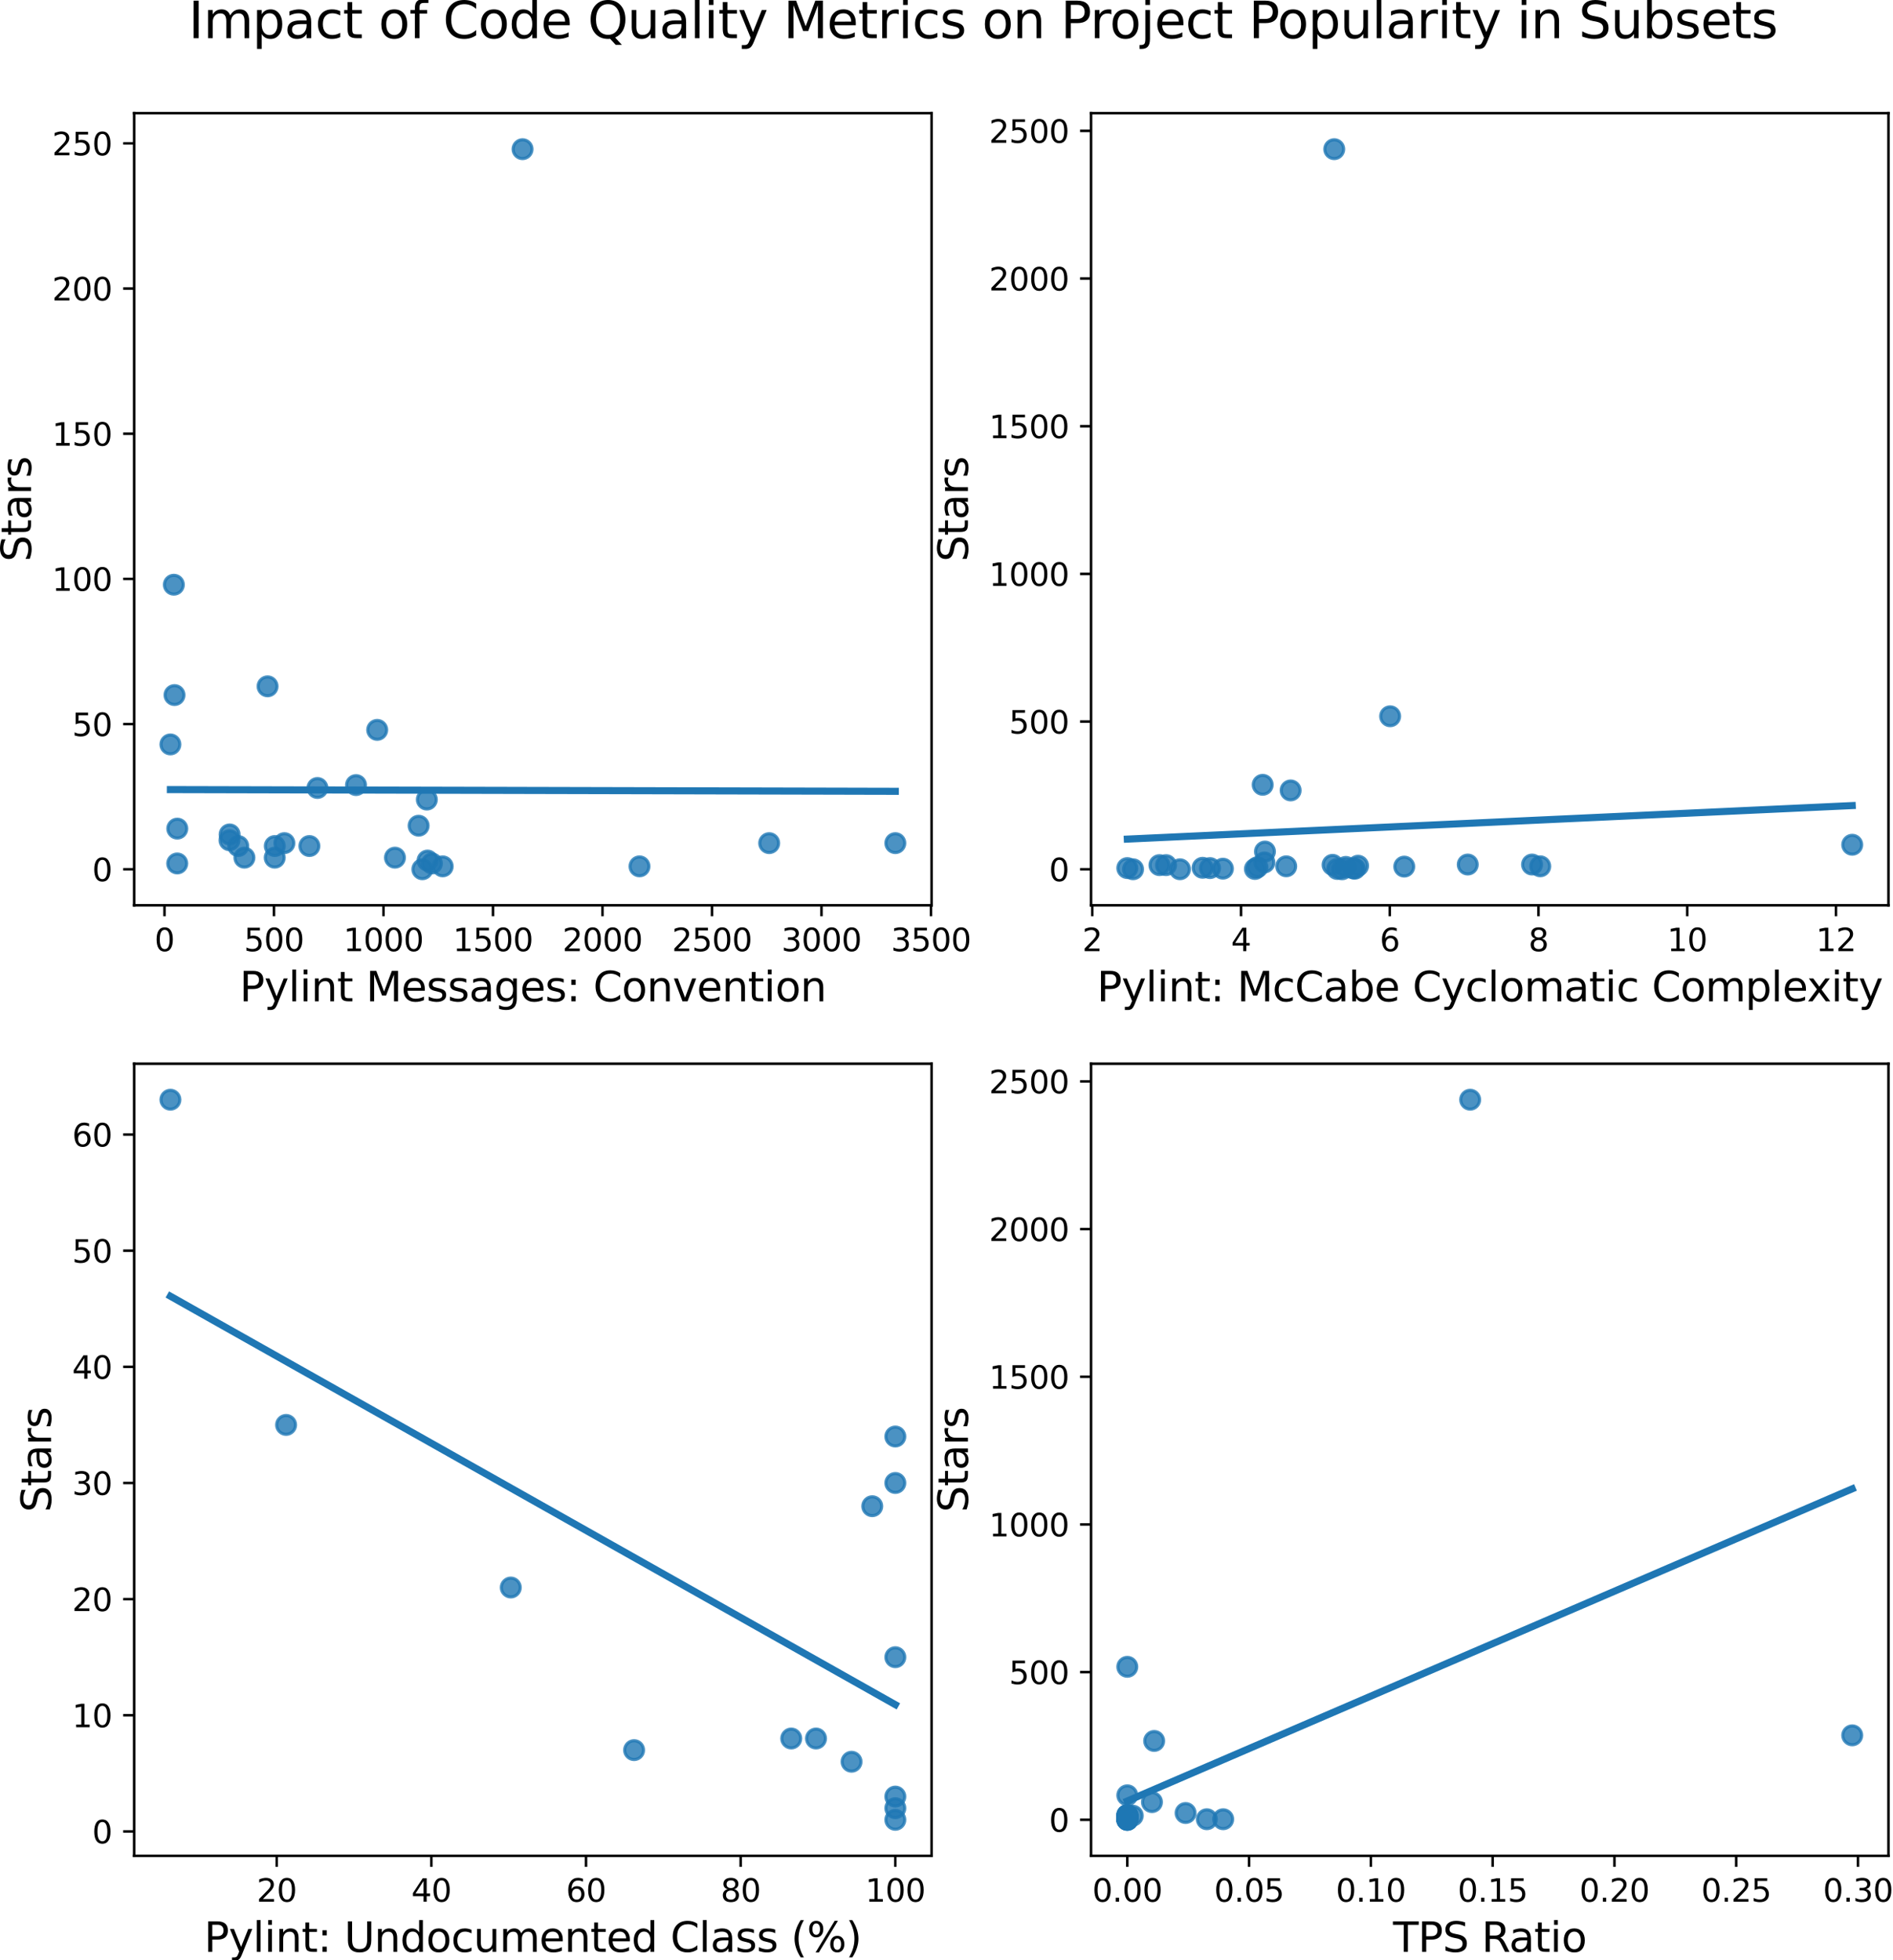 <?xml version="1.0" encoding="utf-8" standalone="no"?>
<!DOCTYPE svg PUBLIC "-//W3C//DTD SVG 1.1//EN"
  "http://www.w3.org/Graphics/SVG/1.1/DTD/svg11.dtd">
<svg xmlns:xlink="http://www.w3.org/1999/xlink" width="602.11pt" height="623.66pt" viewBox="0 0 602.11 623.66" xmlns="http://www.w3.org/2000/svg" version="1.1">
 <defs>
  <style type="text/css">*{stroke-linejoin: round; stroke-linecap: butt}</style>
 </defs>
 <g id="figure_1">
  <g id="patch_1">
   <path d="M 0 623.66 
L 602.11 623.66 
L 602.11 0 
L 0 0 
z
" style="fill: #ffffff"/>
  </g>
  <g id="axes_1">
   <g id="patch_2">
    <path d="M 42.669 288 
L 296.305 288 
L 296.305 36 
L 42.669 36 
z
" style="fill: #ffffff"/>
   </g>
   <g id="PathCollection_1">
    <defs>
     <path id="ma5d0c0ca25" d="M 0 3 
C 0.796 3 1.559 2.684 2.121 2.121 
C 2.684 1.559 3 0.796 3 0 
C 3 -0.796 2.684 -1.559 2.121 -2.121 
C 1.559 -2.684 0.796 -3 0 -3 
C -0.796 -3 -1.559 -2.684 -2.121 -2.121 
C -2.684 -1.559 -3 -0.796 -3 0 
C -3 0.796 -2.684 1.559 -2.121 2.121 
C -1.559 2.684 -0.796 3 0 3 
z
" style="stroke: #1f77b4; stroke-opacity: 0.8"/>
    </defs>
    <g clip-path="url(#p99b61e279d)">
     <use xlink:href="#ma5d0c0ca25" x="90.452" y="268.232" style="fill: #1f77b4; fill-opacity: 0.8; stroke: #1f77b4; stroke-opacity: 0.8"/>
     <use xlink:href="#ma5d0c0ca25" x="87.405" y="269.155" style="fill: #1f77b4; fill-opacity: 0.8; stroke: #1f77b4; stroke-opacity: 0.8"/>
     <use xlink:href="#ma5d0c0ca25" x="75.775" y="269.155" style="fill: #1f77b4; fill-opacity: 0.8; stroke: #1f77b4; stroke-opacity: 0.8"/>
     <use xlink:href="#ma5d0c0ca25" x="134.343" y="276.545" style="fill: #1f77b4; fill-opacity: 0.8; stroke: #1f77b4; stroke-opacity: 0.8"/>
     <use xlink:href="#ma5d0c0ca25" x="72.996" y="267.308" style="fill: #1f77b4; fill-opacity: 0.8; stroke: #1f77b4; stroke-opacity: 0.8"/>
     <use xlink:href="#ma5d0c0ca25" x="203.405" y="275.622" style="fill: #1f77b4; fill-opacity: 0.8; stroke: #1f77b4; stroke-opacity: 0.8"/>
     <use xlink:href="#ma5d0c0ca25" x="284.777" y="268.232" style="fill: #1f77b4; fill-opacity: 0.8; stroke: #1f77b4; stroke-opacity: 0.8"/>
     <use xlink:href="#ma5d0c0ca25" x="137.38" y="274.698" style="fill: #1f77b4; fill-opacity: 0.8; stroke: #1f77b4; stroke-opacity: 0.8"/>
     <use xlink:href="#ma5d0c0ca25" x="133.153" y="262.689" style="fill: #1f77b4; fill-opacity: 0.8; stroke: #1f77b4; stroke-opacity: 0.8"/>
     <use xlink:href="#ma5d0c0ca25" x="56.39" y="263.613" style="fill: #1f77b4; fill-opacity: 0.8; stroke: #1f77b4; stroke-opacity: 0.8"/>
     <use xlink:href="#ma5d0c0ca25" x="87.381" y="272.85" style="fill: #1f77b4; fill-opacity: 0.8; stroke: #1f77b4; stroke-opacity: 0.8"/>
     <use xlink:href="#ma5d0c0ca25" x="166.208" y="47.455" style="fill: #1f77b4; fill-opacity: 0.8; stroke: #1f77b4; stroke-opacity: 0.8"/>
     <use xlink:href="#ma5d0c0ca25" x="85.106" y="218.349" style="fill: #1f77b4; fill-opacity: 0.8; stroke: #1f77b4; stroke-opacity: 0.8"/>
     <use xlink:href="#ma5d0c0ca25" x="135.992" y="273.774" style="fill: #1f77b4; fill-opacity: 0.8; stroke: #1f77b4; stroke-opacity: 0.8"/>
     <use xlink:href="#ma5d0c0ca25" x="125.624" y="272.85" style="fill: #1f77b4; fill-opacity: 0.8; stroke: #1f77b4; stroke-opacity: 0.8"/>
     <use xlink:href="#ma5d0c0ca25" x="244.654" y="268.232" style="fill: #1f77b4; fill-opacity: 0.8; stroke: #1f77b4; stroke-opacity: 0.8"/>
     <use xlink:href="#ma5d0c0ca25" x="56.37" y="274.698" style="fill: #1f77b4; fill-opacity: 0.8; stroke: #1f77b4; stroke-opacity: 0.8"/>
     <use xlink:href="#ma5d0c0ca25" x="73.042" y="265.46" style="fill: #1f77b4; fill-opacity: 0.8; stroke: #1f77b4; stroke-opacity: 0.8"/>
     <use xlink:href="#ma5d0c0ca25" x="140.808" y="275.622" style="fill: #1f77b4; fill-opacity: 0.8; stroke: #1f77b4; stroke-opacity: 0.8"/>
     <use xlink:href="#ma5d0c0ca25" x="119.98" y="232.205" style="fill: #1f77b4; fill-opacity: 0.8; stroke: #1f77b4; stroke-opacity: 0.8"/>
     <use xlink:href="#ma5d0c0ca25" x="55.507" y="221.12" style="fill: #1f77b4; fill-opacity: 0.8; stroke: #1f77b4; stroke-opacity: 0.8"/>
     <use xlink:href="#ma5d0c0ca25" x="135.767" y="254.375" style="fill: #1f77b4; fill-opacity: 0.8; stroke: #1f77b4; stroke-opacity: 0.8"/>
     <use xlink:href="#ma5d0c0ca25" x="55.295" y="186.018" style="fill: #1f77b4; fill-opacity: 0.8; stroke: #1f77b4; stroke-opacity: 0.8"/>
     <use xlink:href="#ma5d0c0ca25" x="98.411" y="269.155" style="fill: #1f77b4; fill-opacity: 0.8; stroke: #1f77b4; stroke-opacity: 0.8"/>
     <use xlink:href="#ma5d0c0ca25" x="113.242" y="249.757" style="fill: #1f77b4; fill-opacity: 0.8; stroke: #1f77b4; stroke-opacity: 0.8"/>
     <use xlink:href="#ma5d0c0ca25" x="77.742" y="272.85" style="fill: #1f77b4; fill-opacity: 0.8; stroke: #1f77b4; stroke-opacity: 0.8"/>
     <use xlink:href="#ma5d0c0ca25" x="54.198" y="236.824" style="fill: #1f77b4; fill-opacity: 0.8; stroke: #1f77b4; stroke-opacity: 0.8"/>
     <use xlink:href="#ma5d0c0ca25" x="100.97" y="250.68" style="fill: #1f77b4; fill-opacity: 0.8; stroke: #1f77b4; stroke-opacity: 0.8"/>
    </g>
   </g>
   <g id="matplotlib.axis_1">
    <g id="xtick_1">
     <g id="line2d_1">
      <defs>
       <path id="m7d116f8bf4" d="M 0 0 
L 0 3.5 
" style="stroke: #000000; stroke-width: 0.8"/>
      </defs>
      <g>
       <use xlink:href="#m7d116f8bf4" x="52.317" y="288" style="stroke: #000000; stroke-width: 0.8"/>
      </g>
     </g>
     <g id="text_1">
      <!-- 0 -->
      <g transform="translate(49.136 302.598) scale(0.1 -0.1)">
       <defs>
        <path id="DejaVuSans-30" d="M 2034 4250 
Q 1547 4250 1301 3770 
Q 1056 3291 1056 2328 
Q 1056 1369 1301 889 
Q 1547 409 2034 409 
Q 2525 409 2770 889 
Q 3016 1369 3016 2328 
Q 3016 3291 2770 3770 
Q 2525 4250 2034 4250 
z
M 2034 4750 
Q 2819 4750 3233 4129 
Q 3647 3509 3647 2328 
Q 3647 1150 3233 529 
Q 2819 -91 2034 -91 
Q 1250 -91 836 529 
Q 422 1150 422 2328 
Q 422 3509 836 4129 
Q 1250 4750 2034 4750 
z
" transform="scale(0.016)"/>
       </defs>
       <use xlink:href="#DejaVuSans-30"/>
      </g>
     </g>
    </g>
    <g id="xtick_2">
     <g id="line2d_2">
      <g>
       <use xlink:href="#m7d116f8bf4" x="87.146" y="288" style="stroke: #000000; stroke-width: 0.8"/>
      </g>
     </g>
     <g id="text_2">
      <!-- 500 -->
      <g transform="translate(77.602 302.598) scale(0.1 -0.1)">
       <defs>
        <path id="DejaVuSans-35" d="M 691 4666 
L 3169 4666 
L 3169 4134 
L 1269 4134 
L 1269 2991 
Q 1406 3038 1543 3061 
Q 1681 3084 1819 3084 
Q 2600 3084 3056 2656 
Q 3513 2228 3513 1497 
Q 3513 744 3044 326 
Q 2575 -91 1722 -91 
Q 1428 -91 1123 -41 
Q 819 9 494 109 
L 494 744 
Q 775 591 1075 516 
Q 1375 441 1709 441 
Q 2250 441 2565 725 
Q 2881 1009 2881 1497 
Q 2881 1984 2565 2268 
Q 2250 2553 1709 2553 
Q 1456 2553 1204 2497 
Q 953 2441 691 2322 
L 691 4666 
z
" transform="scale(0.016)"/>
       </defs>
       <use xlink:href="#DejaVuSans-35"/>
       <use xlink:href="#DejaVuSans-30" x="63.623"/>
       <use xlink:href="#DejaVuSans-30" x="127.246"/>
      </g>
     </g>
    </g>
    <g id="xtick_3">
     <g id="line2d_3">
      <g>
       <use xlink:href="#m7d116f8bf4" x="121.975" y="288" style="stroke: #000000; stroke-width: 0.8"/>
      </g>
     </g>
     <g id="text_3">
      <!-- 1000 -->
      <g transform="translate(109.25 302.598) scale(0.1 -0.1)">
       <defs>
        <path id="DejaVuSans-31" d="M 794 531 
L 1825 531 
L 1825 4091 
L 703 3866 
L 703 4441 
L 1819 4666 
L 2450 4666 
L 2450 531 
L 3481 531 
L 3481 0 
L 794 0 
L 794 531 
z
" transform="scale(0.016)"/>
       </defs>
       <use xlink:href="#DejaVuSans-31"/>
       <use xlink:href="#DejaVuSans-30" x="63.623"/>
       <use xlink:href="#DejaVuSans-30" x="127.246"/>
       <use xlink:href="#DejaVuSans-30" x="190.869"/>
      </g>
     </g>
    </g>
    <g id="xtick_4">
     <g id="line2d_4">
      <g>
       <use xlink:href="#m7d116f8bf4" x="156.804" y="288" style="stroke: #000000; stroke-width: 0.8"/>
      </g>
     </g>
     <g id="text_4">
      <!-- 1500 -->
      <g transform="translate(144.079 302.598) scale(0.1 -0.1)">
       <use xlink:href="#DejaVuSans-31"/>
       <use xlink:href="#DejaVuSans-35" x="63.623"/>
       <use xlink:href="#DejaVuSans-30" x="127.246"/>
       <use xlink:href="#DejaVuSans-30" x="190.869"/>
      </g>
     </g>
    </g>
    <g id="xtick_5">
     <g id="line2d_5">
      <g>
       <use xlink:href="#m7d116f8bf4" x="191.633" y="288" style="stroke: #000000; stroke-width: 0.8"/>
      </g>
     </g>
     <g id="text_5">
      <!-- 2000 -->
      <g transform="translate(178.908 302.598) scale(0.1 -0.1)">
       <defs>
        <path id="DejaVuSans-32" d="M 1228 531 
L 3431 531 
L 3431 0 
L 469 0 
L 469 531 
Q 828 903 1448 1529 
Q 2069 2156 2228 2338 
Q 2531 2678 2651 2914 
Q 2772 3150 2772 3378 
Q 2772 3750 2511 3984 
Q 2250 4219 1831 4219 
Q 1534 4219 1204 4116 
Q 875 4013 500 3803 
L 500 4441 
Q 881 4594 1212 4672 
Q 1544 4750 1819 4750 
Q 2544 4750 2975 4387 
Q 3406 4025 3406 3419 
Q 3406 3131 3298 2873 
Q 3191 2616 2906 2266 
Q 2828 2175 2409 1742 
Q 1991 1309 1228 531 
z
" transform="scale(0.016)"/>
       </defs>
       <use xlink:href="#DejaVuSans-32"/>
       <use xlink:href="#DejaVuSans-30" x="63.623"/>
       <use xlink:href="#DejaVuSans-30" x="127.246"/>
       <use xlink:href="#DejaVuSans-30" x="190.869"/>
      </g>
     </g>
    </g>
    <g id="xtick_6">
     <g id="line2d_6">
      <g>
       <use xlink:href="#m7d116f8bf4" x="226.461" y="288" style="stroke: #000000; stroke-width: 0.8"/>
      </g>
     </g>
     <g id="text_6">
      <!-- 2500 -->
      <g transform="translate(213.736 302.598) scale(0.1 -0.1)">
       <use xlink:href="#DejaVuSans-32"/>
       <use xlink:href="#DejaVuSans-35" x="63.623"/>
       <use xlink:href="#DejaVuSans-30" x="127.246"/>
       <use xlink:href="#DejaVuSans-30" x="190.869"/>
      </g>
     </g>
    </g>
    <g id="xtick_7">
     <g id="line2d_7">
      <g>
       <use xlink:href="#m7d116f8bf4" x="261.29" y="288" style="stroke: #000000; stroke-width: 0.8"/>
      </g>
     </g>
     <g id="text_7">
      <!-- 3000 -->
      <g transform="translate(248.565 302.598) scale(0.1 -0.1)">
       <defs>
        <path id="DejaVuSans-33" d="M 2597 2516 
Q 3050 2419 3304 2112 
Q 3559 1806 3559 1356 
Q 3559 666 3084 287 
Q 2609 -91 1734 -91 
Q 1441 -91 1130 -33 
Q 819 25 488 141 
L 488 750 
Q 750 597 1062 519 
Q 1375 441 1716 441 
Q 2309 441 2620 675 
Q 2931 909 2931 1356 
Q 2931 1769 2642 2001 
Q 2353 2234 1838 2234 
L 1294 2234 
L 1294 2753 
L 1863 2753 
Q 2328 2753 2575 2939 
Q 2822 3125 2822 3475 
Q 2822 3834 2567 4026 
Q 2313 4219 1838 4219 
Q 1578 4219 1281 4162 
Q 984 4106 628 3988 
L 628 4550 
Q 988 4650 1302 4700 
Q 1616 4750 1894 4750 
Q 2613 4750 3031 4423 
Q 3450 4097 3450 3541 
Q 3450 3153 3228 2886 
Q 3006 2619 2597 2516 
z
" transform="scale(0.016)"/>
       </defs>
       <use xlink:href="#DejaVuSans-33"/>
       <use xlink:href="#DejaVuSans-30" x="63.623"/>
       <use xlink:href="#DejaVuSans-30" x="127.246"/>
       <use xlink:href="#DejaVuSans-30" x="190.869"/>
      </g>
     </g>
    </g>
    <g id="xtick_8">
     <g id="line2d_8">
      <g>
       <use xlink:href="#m7d116f8bf4" x="296.119" y="288" style="stroke: #000000; stroke-width: 0.8"/>
      </g>
     </g>
     <g id="text_8">
      <!-- 3500 -->
      <g transform="translate(283.394 302.598) scale(0.1 -0.1)">
       <use xlink:href="#DejaVuSans-33"/>
       <use xlink:href="#DejaVuSans-35" x="63.623"/>
       <use xlink:href="#DejaVuSans-30" x="127.246"/>
       <use xlink:href="#DejaVuSans-30" x="190.869"/>
      </g>
     </g>
    </g>
    <g id="text_9">
     <!-- Pylint Messages: Convention -->
     <g transform="translate(76.193 318.556) scale(0.13 -0.13)">
      <defs>
       <path id="DejaVuSans-50" d="M 1259 4147 
L 1259 2394 
L 2053 2394 
Q 2494 2394 2734 2622 
Q 2975 2850 2975 3272 
Q 2975 3691 2734 3919 
Q 2494 4147 2053 4147 
L 1259 4147 
z
M 628 4666 
L 2053 4666 
Q 2838 4666 3239 4311 
Q 3641 3956 3641 3272 
Q 3641 2581 3239 2228 
Q 2838 1875 2053 1875 
L 1259 1875 
L 1259 0 
L 628 0 
L 628 4666 
z
" transform="scale(0.016)"/>
       <path id="DejaVuSans-79" d="M 2059 -325 
Q 1816 -950 1584 -1140 
Q 1353 -1331 966 -1331 
L 506 -1331 
L 506 -850 
L 844 -850 
Q 1081 -850 1212 -737 
Q 1344 -625 1503 -206 
L 1606 56 
L 191 3500 
L 800 3500 
L 1894 763 
L 2988 3500 
L 3597 3500 
L 2059 -325 
z
" transform="scale(0.016)"/>
       <path id="DejaVuSans-6c" d="M 603 4863 
L 1178 4863 
L 1178 0 
L 603 0 
L 603 4863 
z
" transform="scale(0.016)"/>
       <path id="DejaVuSans-69" d="M 603 3500 
L 1178 3500 
L 1178 0 
L 603 0 
L 603 3500 
z
M 603 4863 
L 1178 4863 
L 1178 4134 
L 603 4134 
L 603 4863 
z
" transform="scale(0.016)"/>
       <path id="DejaVuSans-6e" d="M 3513 2113 
L 3513 0 
L 2938 0 
L 2938 2094 
Q 2938 2591 2744 2837 
Q 2550 3084 2163 3084 
Q 1697 3084 1428 2787 
Q 1159 2491 1159 1978 
L 1159 0 
L 581 0 
L 581 3500 
L 1159 3500 
L 1159 2956 
Q 1366 3272 1645 3428 
Q 1925 3584 2291 3584 
Q 2894 3584 3203 3211 
Q 3513 2838 3513 2113 
z
" transform="scale(0.016)"/>
       <path id="DejaVuSans-74" d="M 1172 4494 
L 1172 3500 
L 2356 3500 
L 2356 3053 
L 1172 3053 
L 1172 1153 
Q 1172 725 1289 603 
Q 1406 481 1766 481 
L 2356 481 
L 2356 0 
L 1766 0 
Q 1100 0 847 248 
Q 594 497 594 1153 
L 594 3053 
L 172 3053 
L 172 3500 
L 594 3500 
L 594 4494 
L 1172 4494 
z
" transform="scale(0.016)"/>
       <path id="DejaVuSans-20" transform="scale(0.016)"/>
       <path id="DejaVuSans-4d" d="M 628 4666 
L 1569 4666 
L 2759 1491 
L 3956 4666 
L 4897 4666 
L 4897 0 
L 4281 0 
L 4281 4097 
L 3078 897 
L 2444 897 
L 1241 4097 
L 1241 0 
L 628 0 
L 628 4666 
z
" transform="scale(0.016)"/>
       <path id="DejaVuSans-65" d="M 3597 1894 
L 3597 1613 
L 953 1613 
Q 991 1019 1311 708 
Q 1631 397 2203 397 
Q 2534 397 2845 478 
Q 3156 559 3463 722 
L 3463 178 
Q 3153 47 2828 -22 
Q 2503 -91 2169 -91 
Q 1331 -91 842 396 
Q 353 884 353 1716 
Q 353 2575 817 3079 
Q 1281 3584 2069 3584 
Q 2775 3584 3186 3129 
Q 3597 2675 3597 1894 
z
M 3022 2063 
Q 3016 2534 2758 2815 
Q 2500 3097 2075 3097 
Q 1594 3097 1305 2825 
Q 1016 2553 972 2059 
L 3022 2063 
z
" transform="scale(0.016)"/>
       <path id="DejaVuSans-73" d="M 2834 3397 
L 2834 2853 
Q 2591 2978 2328 3040 
Q 2066 3103 1784 3103 
Q 1356 3103 1142 2972 
Q 928 2841 928 2578 
Q 928 2378 1081 2264 
Q 1234 2150 1697 2047 
L 1894 2003 
Q 2506 1872 2764 1633 
Q 3022 1394 3022 966 
Q 3022 478 2636 193 
Q 2250 -91 1575 -91 
Q 1294 -91 989 -36 
Q 684 19 347 128 
L 347 722 
Q 666 556 975 473 
Q 1284 391 1588 391 
Q 1994 391 2212 530 
Q 2431 669 2431 922 
Q 2431 1156 2273 1281 
Q 2116 1406 1581 1522 
L 1381 1569 
Q 847 1681 609 1914 
Q 372 2147 372 2553 
Q 372 3047 722 3315 
Q 1072 3584 1716 3584 
Q 2034 3584 2315 3537 
Q 2597 3491 2834 3397 
z
" transform="scale(0.016)"/>
       <path id="DejaVuSans-61" d="M 2194 1759 
Q 1497 1759 1228 1600 
Q 959 1441 959 1056 
Q 959 750 1161 570 
Q 1363 391 1709 391 
Q 2188 391 2477 730 
Q 2766 1069 2766 1631 
L 2766 1759 
L 2194 1759 
z
M 3341 1997 
L 3341 0 
L 2766 0 
L 2766 531 
Q 2569 213 2275 61 
Q 1981 -91 1556 -91 
Q 1019 -91 701 211 
Q 384 513 384 1019 
Q 384 1609 779 1909 
Q 1175 2209 1959 2209 
L 2766 2209 
L 2766 2266 
Q 2766 2663 2505 2880 
Q 2244 3097 1772 3097 
Q 1472 3097 1187 3025 
Q 903 2953 641 2809 
L 641 3341 
Q 956 3463 1253 3523 
Q 1550 3584 1831 3584 
Q 2591 3584 2966 3190 
Q 3341 2797 3341 1997 
z
" transform="scale(0.016)"/>
       <path id="DejaVuSans-67" d="M 2906 1791 
Q 2906 2416 2648 2759 
Q 2391 3103 1925 3103 
Q 1463 3103 1205 2759 
Q 947 2416 947 1791 
Q 947 1169 1205 825 
Q 1463 481 1925 481 
Q 2391 481 2648 825 
Q 2906 1169 2906 1791 
z
M 3481 434 
Q 3481 -459 3084 -895 
Q 2688 -1331 1869 -1331 
Q 1566 -1331 1297 -1286 
Q 1028 -1241 775 -1147 
L 775 -588 
Q 1028 -725 1275 -790 
Q 1522 -856 1778 -856 
Q 2344 -856 2625 -561 
Q 2906 -266 2906 331 
L 2906 616 
Q 2728 306 2450 153 
Q 2172 0 1784 0 
Q 1141 0 747 490 
Q 353 981 353 1791 
Q 353 2603 747 3093 
Q 1141 3584 1784 3584 
Q 2172 3584 2450 3431 
Q 2728 3278 2906 2969 
L 2906 3500 
L 3481 3500 
L 3481 434 
z
" transform="scale(0.016)"/>
       <path id="DejaVuSans-3a" d="M 750 794 
L 1409 794 
L 1409 0 
L 750 0 
L 750 794 
z
M 750 3309 
L 1409 3309 
L 1409 2516 
L 750 2516 
L 750 3309 
z
" transform="scale(0.016)"/>
       <path id="DejaVuSans-43" d="M 4122 4306 
L 4122 3641 
Q 3803 3938 3442 4084 
Q 3081 4231 2675 4231 
Q 1875 4231 1450 3742 
Q 1025 3253 1025 2328 
Q 1025 1406 1450 917 
Q 1875 428 2675 428 
Q 3081 428 3442 575 
Q 3803 722 4122 1019 
L 4122 359 
Q 3791 134 3420 21 
Q 3050 -91 2638 -91 
Q 1578 -91 968 557 
Q 359 1206 359 2328 
Q 359 3453 968 4101 
Q 1578 4750 2638 4750 
Q 3056 4750 3426 4639 
Q 3797 4528 4122 4306 
z
" transform="scale(0.016)"/>
       <path id="DejaVuSans-6f" d="M 1959 3097 
Q 1497 3097 1228 2736 
Q 959 2375 959 1747 
Q 959 1119 1226 758 
Q 1494 397 1959 397 
Q 2419 397 2687 759 
Q 2956 1122 2956 1747 
Q 2956 2369 2687 2733 
Q 2419 3097 1959 3097 
z
M 1959 3584 
Q 2709 3584 3137 3096 
Q 3566 2609 3566 1747 
Q 3566 888 3137 398 
Q 2709 -91 1959 -91 
Q 1206 -91 779 398 
Q 353 888 353 1747 
Q 353 2609 779 3096 
Q 1206 3584 1959 3584 
z
" transform="scale(0.016)"/>
       <path id="DejaVuSans-76" d="M 191 3500 
L 800 3500 
L 1894 563 
L 2988 3500 
L 3597 3500 
L 2284 0 
L 1503 0 
L 191 3500 
z
" transform="scale(0.016)"/>
      </defs>
      <use xlink:href="#DejaVuSans-50"/>
      <use xlink:href="#DejaVuSans-79" x="60.303"/>
      <use xlink:href="#DejaVuSans-6c" x="119.482"/>
      <use xlink:href="#DejaVuSans-69" x="147.266"/>
      <use xlink:href="#DejaVuSans-6e" x="175.049"/>
      <use xlink:href="#DejaVuSans-74" x="238.428"/>
      <use xlink:href="#DejaVuSans-20" x="277.637"/>
      <use xlink:href="#DejaVuSans-4d" x="309.424"/>
      <use xlink:href="#DejaVuSans-65" x="395.703"/>
      <use xlink:href="#DejaVuSans-73" x="457.227"/>
      <use xlink:href="#DejaVuSans-73" x="509.326"/>
      <use xlink:href="#DejaVuSans-61" x="561.426"/>
      <use xlink:href="#DejaVuSans-67" x="622.705"/>
      <use xlink:href="#DejaVuSans-65" x="686.182"/>
      <use xlink:href="#DejaVuSans-73" x="747.705"/>
      <use xlink:href="#DejaVuSans-3a" x="799.805"/>
      <use xlink:href="#DejaVuSans-20" x="833.496"/>
      <use xlink:href="#DejaVuSans-43" x="865.283"/>
      <use xlink:href="#DejaVuSans-6f" x="935.107"/>
      <use xlink:href="#DejaVuSans-6e" x="996.289"/>
      <use xlink:href="#DejaVuSans-76" x="1059.668"/>
      <use xlink:href="#DejaVuSans-65" x="1118.848"/>
      <use xlink:href="#DejaVuSans-6e" x="1180.371"/>
      <use xlink:href="#DejaVuSans-74" x="1243.75"/>
      <use xlink:href="#DejaVuSans-69" x="1282.959"/>
      <use xlink:href="#DejaVuSans-6f" x="1310.742"/>
      <use xlink:href="#DejaVuSans-6e" x="1371.924"/>
     </g>
    </g>
   </g>
   <g id="matplotlib.axis_2">
    <g id="ytick_1">
     <g id="line2d_9">
      <defs>
       <path id="m07c4b917d0" d="M 0 0 
L -3.5 0 
" style="stroke: #000000; stroke-width: 0.8"/>
      </defs>
      <g>
       <use xlink:href="#m07c4b917d0" x="42.669" y="276.545" style="stroke: #000000; stroke-width: 0.8"/>
      </g>
     </g>
     <g id="text_10">
      <!-- 0 -->
      <g transform="translate(29.307 280.345) scale(0.1 -0.1)">
       <use xlink:href="#DejaVuSans-30"/>
      </g>
     </g>
    </g>
    <g id="ytick_2">
     <g id="line2d_10">
      <g>
       <use xlink:href="#m07c4b917d0" x="42.669" y="230.358" style="stroke: #000000; stroke-width: 0.8"/>
      </g>
     </g>
     <g id="text_11">
      <!-- 50 -->
      <g transform="translate(22.944 234.157) scale(0.1 -0.1)">
       <use xlink:href="#DejaVuSans-35"/>
       <use xlink:href="#DejaVuSans-30" x="63.623"/>
      </g>
     </g>
    </g>
    <g id="ytick_3">
     <g id="line2d_11">
      <g>
       <use xlink:href="#m07c4b917d0" x="42.669" y="184.17" style="stroke: #000000; stroke-width: 0.8"/>
      </g>
     </g>
     <g id="text_12">
      <!-- 100 -->
      <g transform="translate(16.582 187.969) scale(0.1 -0.1)">
       <use xlink:href="#DejaVuSans-31"/>
       <use xlink:href="#DejaVuSans-30" x="63.623"/>
       <use xlink:href="#DejaVuSans-30" x="127.246"/>
      </g>
     </g>
    </g>
    <g id="ytick_4">
     <g id="line2d_12">
      <g>
       <use xlink:href="#m07c4b917d0" x="42.669" y="137.982" style="stroke: #000000; stroke-width: 0.8"/>
      </g>
     </g>
     <g id="text_13">
      <!-- 150 -->
      <g transform="translate(16.582 141.782) scale(0.1 -0.1)">
       <use xlink:href="#DejaVuSans-31"/>
       <use xlink:href="#DejaVuSans-35" x="63.623"/>
       <use xlink:href="#DejaVuSans-30" x="127.246"/>
      </g>
     </g>
    </g>
    <g id="ytick_5">
     <g id="line2d_13">
      <g>
       <use xlink:href="#m07c4b917d0" x="42.669" y="91.795" style="stroke: #000000; stroke-width: 0.8"/>
      </g>
     </g>
     <g id="text_14">
      <!-- 200 -->
      <g transform="translate(16.582 95.594) scale(0.1 -0.1)">
       <use xlink:href="#DejaVuSans-32"/>
       <use xlink:href="#DejaVuSans-30" x="63.623"/>
       <use xlink:href="#DejaVuSans-30" x="127.246"/>
      </g>
     </g>
    </g>
    <g id="ytick_6">
     <g id="line2d_14">
      <g>
       <use xlink:href="#m07c4b917d0" x="42.669" y="45.607" style="stroke: #000000; stroke-width: 0.8"/>
      </g>
     </g>
     <g id="text_15">
      <!-- 250 -->
      <g transform="translate(16.582 49.406) scale(0.1 -0.1)">
       <use xlink:href="#DejaVuSans-32"/>
       <use xlink:href="#DejaVuSans-35" x="63.623"/>
       <use xlink:href="#DejaVuSans-30" x="127.246"/>
      </g>
     </g>
    </g>
    <g id="text_16">
     <!-- Stars -->
     <g transform="translate(9.878 178.716) rotate(-90) scale(0.13 -0.13)">
      <defs>
       <path id="DejaVuSans-53" d="M 3425 4513 
L 3425 3897 
Q 3066 4069 2747 4153 
Q 2428 4238 2131 4238 
Q 1616 4238 1336 4038 
Q 1056 3838 1056 3469 
Q 1056 3159 1242 3001 
Q 1428 2844 1947 2747 
L 2328 2669 
Q 3034 2534 3370 2195 
Q 3706 1856 3706 1288 
Q 3706 609 3251 259 
Q 2797 -91 1919 -91 
Q 1588 -91 1214 -16 
Q 841 59 441 206 
L 441 856 
Q 825 641 1194 531 
Q 1563 422 1919 422 
Q 2459 422 2753 634 
Q 3047 847 3047 1241 
Q 3047 1584 2836 1778 
Q 2625 1972 2144 2069 
L 1759 2144 
Q 1053 2284 737 2584 
Q 422 2884 422 3419 
Q 422 4038 858 4394 
Q 1294 4750 2059 4750 
Q 2388 4750 2728 4690 
Q 3069 4631 3425 4513 
z
" transform="scale(0.016)"/>
       <path id="DejaVuSans-72" d="M 2631 2963 
Q 2534 3019 2420 3045 
Q 2306 3072 2169 3072 
Q 1681 3072 1420 2755 
Q 1159 2438 1159 1844 
L 1159 0 
L 581 0 
L 581 3500 
L 1159 3500 
L 1159 2956 
Q 1341 3275 1631 3429 
Q 1922 3584 2338 3584 
Q 2397 3584 2469 3576 
Q 2541 3569 2628 3553 
L 2631 2963 
z
" transform="scale(0.016)"/>
      </defs>
      <use xlink:href="#DejaVuSans-53"/>
      <use xlink:href="#DejaVuSans-74" x="63.477"/>
      <use xlink:href="#DejaVuSans-61" x="102.686"/>
      <use xlink:href="#DejaVuSans-72" x="163.965"/>
      <use xlink:href="#DejaVuSans-73" x="205.078"/>
     </g>
    </g>
   </g>
   <g id="line2d_15">
    <path d="M 54.198 251.198 
L 56.527 251.203 
L 58.856 251.209 
L 61.185 251.214 
L 63.514 251.22 
L 65.843 251.225 
L 68.172 251.231 
L 70.502 251.236 
L 72.831 251.242 
L 75.16 251.247 
L 77.489 251.253 
L 79.818 251.258 
L 82.147 251.264 
L 84.476 251.269 
L 86.805 251.275 
L 89.134 251.28 
L 91.463 251.286 
L 93.792 251.291 
L 96.121 251.297 
L 98.45 251.302 
L 100.78 251.308 
L 103.109 251.314 
L 105.438 251.319 
L 107.767 251.325 
L 110.096 251.33 
L 112.425 251.336 
L 114.754 251.341 
L 117.083 251.347 
L 119.412 251.352 
L 121.741 251.358 
L 124.07 251.363 
L 126.399 251.369 
L 128.728 251.374 
L 131.057 251.38 
L 133.387 251.385 
L 135.716 251.391 
L 138.045 251.396 
L 140.374 251.402 
L 142.703 251.407 
L 145.032 251.413 
L 147.361 251.418 
L 149.69 251.424 
L 152.019 251.429 
L 154.348 251.435 
L 156.677 251.44 
L 159.006 251.446 
L 161.335 251.451 
L 163.665 251.457 
L 165.994 251.462 
L 168.323 251.468 
L 170.652 251.473 
L 172.981 251.479 
L 175.31 251.484 
L 177.639 251.49 
L 179.968 251.495 
L 182.297 251.501 
L 184.626 251.506 
L 186.955 251.512 
L 189.284 251.518 
L 191.613 251.523 
L 193.943 251.529 
L 196.272 251.534 
L 198.601 251.54 
L 200.93 251.545 
L 203.259 251.551 
L 205.588 251.556 
L 207.917 251.562 
L 210.246 251.567 
L 212.575 251.573 
L 214.904 251.578 
L 217.233 251.584 
L 219.562 251.589 
L 221.891 251.595 
L 224.221 251.6 
L 226.55 251.606 
L 228.879 251.611 
L 231.208 251.617 
L 233.537 251.622 
L 235.866 251.628 
L 238.195 251.633 
L 240.524 251.639 
L 242.853 251.644 
L 245.182 251.65 
L 247.511 251.655 
L 249.84 251.661 
L 252.169 251.666 
L 254.499 251.672 
L 256.828 251.677 
L 259.157 251.683 
L 261.486 251.688 
L 263.815 251.694 
L 266.144 251.699 
L 268.473 251.705 
L 270.802 251.71 
L 273.131 251.716 
L 275.46 251.722 
L 277.789 251.727 
L 280.118 251.733 
L 282.447 251.738 
L 284.777 251.744 
" clip-path="url(#p99b61e279d)" style="fill: none; stroke: #1f77b4; stroke-width: 2.25; stroke-linecap: square"/>
   </g>
   <g id="patch_3">
    <path d="M 42.669 288 
L 42.669 36 
" style="fill: none; stroke: #000000; stroke-width: 0.8; stroke-linejoin: miter; stroke-linecap: square"/>
   </g>
   <g id="patch_4">
    <path d="M 296.305 288 
L 296.305 36 
" style="fill: none; stroke: #000000; stroke-width: 0.8; stroke-linejoin: miter; stroke-linecap: square"/>
   </g>
   <g id="patch_5">
    <path d="M 42.669 288 
L 296.305 288 
" style="fill: none; stroke: #000000; stroke-width: 0.8; stroke-linejoin: miter; stroke-linecap: square"/>
   </g>
   <g id="patch_6">
    <path d="M 42.669 36 
L 296.305 36 
" style="fill: none; stroke: #000000; stroke-width: 0.8; stroke-linejoin: miter; stroke-linecap: square"/>
   </g>
  </g>
  <g id="axes_2">
   <g id="patch_7">
    <path d="M 347.033 288 
L 600.669 288 
L 600.669 36 
L 347.033 36 
z
" style="fill: #ffffff"/>
   </g>
   <g id="PathCollection_2">
    <g clip-path="url(#pb0906024d2)">
     <use xlink:href="#ma5d0c0ca25" x="423.854" y="275.136" style="fill: #1f77b4; fill-opacity: 0.8; stroke: #1f77b4; stroke-opacity: 0.8"/>
     <use xlink:href="#ma5d0c0ca25" x="430.949" y="276.358" style="fill: #1f77b4; fill-opacity: 0.8; stroke: #1f77b4; stroke-opacity: 0.8"/>
     <use xlink:href="#ma5d0c0ca25" x="409.114" y="275.606" style="fill: #1f77b4; fill-opacity: 0.8; stroke: #1f77b4; stroke-opacity: 0.8"/>
     <use xlink:href="#ma5d0c0ca25" x="489.909" y="275.606" style="fill: #1f77b4; fill-opacity: 0.8; stroke: #1f77b4; stroke-opacity: 0.8"/>
     <use xlink:href="#ma5d0c0ca25" x="425.335" y="276.451" style="fill: #1f77b4; fill-opacity: 0.8; stroke: #1f77b4; stroke-opacity: 0.8"/>
     <use xlink:href="#ma5d0c0ca25" x="375.312" y="276.545" style="fill: #1f77b4; fill-opacity: 0.8; stroke: #1f77b4; stroke-opacity: 0.8"/>
     <use xlink:href="#ma5d0c0ca25" x="368.787" y="275.23" style="fill: #1f77b4; fill-opacity: 0.8; stroke: #1f77b4; stroke-opacity: 0.8"/>
     <use xlink:href="#ma5d0c0ca25" x="487.3" y="275.042" style="fill: #1f77b4; fill-opacity: 0.8; stroke: #1f77b4; stroke-opacity: 0.8"/>
     <use xlink:href="#ma5d0c0ca25" x="589.14" y="268.746" style="fill: #1f77b4; fill-opacity: 0.8; stroke: #1f77b4; stroke-opacity: 0.8"/>
     <use xlink:href="#ma5d0c0ca25" x="388.974" y="276.358" style="fill: #1f77b4; fill-opacity: 0.8; stroke: #1f77b4; stroke-opacity: 0.8"/>
     <use xlink:href="#ma5d0c0ca25" x="401.63" y="249.671" style="fill: #1f77b4; fill-opacity: 0.8; stroke: #1f77b4; stroke-opacity: 0.8"/>
     <use xlink:href="#ma5d0c0ca25" x="431.966" y="275.418" style="fill: #1f77b4; fill-opacity: 0.8; stroke: #1f77b4; stroke-opacity: 0.8"/>
     <use xlink:href="#ma5d0c0ca25" x="370.885" y="275.23" style="fill: #1f77b4; fill-opacity: 0.8; stroke: #1f77b4; stroke-opacity: 0.8"/>
     <use xlink:href="#ma5d0c0ca25" x="360.398" y="276.545" style="fill: #1f77b4; fill-opacity: 0.8; stroke: #1f77b4; stroke-opacity: 0.8"/>
     <use xlink:href="#ma5d0c0ca25" x="399.959" y="275.888" style="fill: #1f77b4; fill-opacity: 0.8; stroke: #1f77b4; stroke-opacity: 0.8"/>
     <use xlink:href="#ma5d0c0ca25" x="410.514" y="251.456" style="fill: #1f77b4; fill-opacity: 0.8; stroke: #1f77b4; stroke-opacity: 0.8"/>
     <use xlink:href="#ma5d0c0ca25" x="358.562" y="276.17" style="fill: #1f77b4; fill-opacity: 0.8; stroke: #1f77b4; stroke-opacity: 0.8"/>
     <use xlink:href="#ma5d0c0ca25" x="384.867" y="276.17" style="fill: #1f77b4; fill-opacity: 0.8; stroke: #1f77b4; stroke-opacity: 0.8"/>
     <use xlink:href="#ma5d0c0ca25" x="466.848" y="275.042" style="fill: #1f77b4; fill-opacity: 0.8; stroke: #1f77b4; stroke-opacity: 0.8"/>
     <use xlink:href="#ma5d0c0ca25" x="402.172" y="274.384" style="fill: #1f77b4; fill-opacity: 0.8; stroke: #1f77b4; stroke-opacity: 0.8"/>
     <use xlink:href="#ma5d0c0ca25" x="428.064" y="275.794" style="fill: #1f77b4; fill-opacity: 0.8; stroke: #1f77b4; stroke-opacity: 0.8"/>
     <use xlink:href="#ma5d0c0ca25" x="426.884" y="276.545" style="fill: #1f77b4; fill-opacity: 0.8; stroke: #1f77b4; stroke-opacity: 0.8"/>
     <use xlink:href="#ma5d0c0ca25" x="424.381" y="47.455" style="fill: #1f77b4; fill-opacity: 0.8; stroke: #1f77b4; stroke-opacity: 0.8"/>
     <use xlink:href="#ma5d0c0ca25" x="446.652" y="275.7" style="fill: #1f77b4; fill-opacity: 0.8; stroke: #1f77b4; stroke-opacity: 0.8"/>
     <use xlink:href="#ma5d0c0ca25" x="430.465" y="276.264" style="fill: #1f77b4; fill-opacity: 0.8; stroke: #1f77b4; stroke-opacity: 0.8"/>
     <use xlink:href="#ma5d0c0ca25" x="442.166" y="227.871" style="fill: #1f77b4; fill-opacity: 0.8; stroke: #1f77b4; stroke-opacity: 0.8"/>
     <use xlink:href="#ma5d0c0ca25" x="399.156" y="276.451" style="fill: #1f77b4; fill-opacity: 0.8; stroke: #1f77b4; stroke-opacity: 0.8"/>
     <use xlink:href="#ma5d0c0ca25" x="382.512" y="276.076" style="fill: #1f77b4; fill-opacity: 0.8; stroke: #1f77b4; stroke-opacity: 0.8"/>
     <use xlink:href="#ma5d0c0ca25" x="402.348" y="270.907" style="fill: #1f77b4; fill-opacity: 0.8; stroke: #1f77b4; stroke-opacity: 0.8"/>
    </g>
   </g>
   <g id="matplotlib.axis_3">
    <g id="xtick_9">
     <g id="line2d_16">
      <g>
       <use xlink:href="#m7d116f8bf4" x="347.422" y="288" style="stroke: #000000; stroke-width: 0.8"/>
      </g>
     </g>
     <g id="text_17">
      <!-- 2 -->
      <g transform="translate(344.241 302.598) scale(0.1 -0.1)">
       <use xlink:href="#DejaVuSans-32"/>
      </g>
     </g>
    </g>
    <g id="xtick_10">
     <g id="line2d_17">
      <g>
       <use xlink:href="#m7d116f8bf4" x="394.732" y="288" style="stroke: #000000; stroke-width: 0.8"/>
      </g>
     </g>
     <g id="text_18">
      <!-- 4 -->
      <g transform="translate(391.55 302.598) scale(0.1 -0.1)">
       <defs>
        <path id="DejaVuSans-34" d="M 2419 4116 
L 825 1625 
L 2419 1625 
L 2419 4116 
z
M 2253 4666 
L 3047 4666 
L 3047 1625 
L 3713 1625 
L 3713 1100 
L 3047 1100 
L 3047 0 
L 2419 0 
L 2419 1100 
L 313 1100 
L 313 1709 
L 2253 4666 
z
" transform="scale(0.016)"/>
       </defs>
       <use xlink:href="#DejaVuSans-34"/>
      </g>
     </g>
    </g>
    <g id="xtick_11">
     <g id="line2d_18">
      <g>
       <use xlink:href="#m7d116f8bf4" x="442.041" y="288" style="stroke: #000000; stroke-width: 0.8"/>
      </g>
     </g>
     <g id="text_19">
      <!-- 6 -->
      <g transform="translate(438.86 302.598) scale(0.1 -0.1)">
       <defs>
        <path id="DejaVuSans-36" d="M 2113 2584 
Q 1688 2584 1439 2293 
Q 1191 2003 1191 1497 
Q 1191 994 1439 701 
Q 1688 409 2113 409 
Q 2538 409 2786 701 
Q 3034 994 3034 1497 
Q 3034 2003 2786 2293 
Q 2538 2584 2113 2584 
z
M 3366 4563 
L 3366 3988 
Q 3128 4100 2886 4159 
Q 2644 4219 2406 4219 
Q 1781 4219 1451 3797 
Q 1122 3375 1075 2522 
Q 1259 2794 1537 2939 
Q 1816 3084 2150 3084 
Q 2853 3084 3261 2657 
Q 3669 2231 3669 1497 
Q 3669 778 3244 343 
Q 2819 -91 2113 -91 
Q 1303 -91 875 529 
Q 447 1150 447 2328 
Q 447 3434 972 4092 
Q 1497 4750 2381 4750 
Q 2619 4750 2861 4703 
Q 3103 4656 3366 4563 
z
" transform="scale(0.016)"/>
       </defs>
       <use xlink:href="#DejaVuSans-36"/>
      </g>
     </g>
    </g>
    <g id="xtick_12">
     <g id="line2d_19">
      <g>
       <use xlink:href="#m7d116f8bf4" x="489.35" y="288" style="stroke: #000000; stroke-width: 0.8"/>
      </g>
     </g>
     <g id="text_20">
      <!-- 8 -->
      <g transform="translate(486.169 302.598) scale(0.1 -0.1)">
       <defs>
        <path id="DejaVuSans-38" d="M 2034 2216 
Q 1584 2216 1326 1975 
Q 1069 1734 1069 1313 
Q 1069 891 1326 650 
Q 1584 409 2034 409 
Q 2484 409 2743 651 
Q 3003 894 3003 1313 
Q 3003 1734 2745 1975 
Q 2488 2216 2034 2216 
z
M 1403 2484 
Q 997 2584 770 2862 
Q 544 3141 544 3541 
Q 544 4100 942 4425 
Q 1341 4750 2034 4750 
Q 2731 4750 3128 4425 
Q 3525 4100 3525 3541 
Q 3525 3141 3298 2862 
Q 3072 2584 2669 2484 
Q 3125 2378 3379 2068 
Q 3634 1759 3634 1313 
Q 3634 634 3220 271 
Q 2806 -91 2034 -91 
Q 1263 -91 848 271 
Q 434 634 434 1313 
Q 434 1759 690 2068 
Q 947 2378 1403 2484 
z
M 1172 3481 
Q 1172 3119 1398 2916 
Q 1625 2713 2034 2713 
Q 2441 2713 2670 2916 
Q 2900 3119 2900 3481 
Q 2900 3844 2670 4047 
Q 2441 4250 2034 4250 
Q 1625 4250 1398 4047 
Q 1172 3844 1172 3481 
z
" transform="scale(0.016)"/>
       </defs>
       <use xlink:href="#DejaVuSans-38"/>
      </g>
     </g>
    </g>
    <g id="xtick_13">
     <g id="line2d_20">
      <g>
       <use xlink:href="#m7d116f8bf4" x="536.66" y="288" style="stroke: #000000; stroke-width: 0.8"/>
      </g>
     </g>
     <g id="text_21">
      <!-- 10 -->
      <g transform="translate(530.297 302.598) scale(0.1 -0.1)">
       <use xlink:href="#DejaVuSans-31"/>
       <use xlink:href="#DejaVuSans-30" x="63.623"/>
      </g>
     </g>
    </g>
    <g id="xtick_14">
     <g id="line2d_21">
      <g>
       <use xlink:href="#m7d116f8bf4" x="583.969" y="288" style="stroke: #000000; stroke-width: 0.8"/>
      </g>
     </g>
     <g id="text_22">
      <!-- 12 -->
      <g transform="translate(577.607 302.598) scale(0.1 -0.1)">
       <use xlink:href="#DejaVuSans-31"/>
       <use xlink:href="#DejaVuSans-32" x="63.623"/>
      </g>
     </g>
    </g>
    <g id="text_23">
     <!-- Pylint: McCabe Cyclomatic Complexity -->
     <g transform="translate(348.888 318.556) scale(0.13 -0.13)">
      <defs>
       <path id="DejaVuSans-63" d="M 3122 3366 
L 3122 2828 
Q 2878 2963 2633 3030 
Q 2388 3097 2138 3097 
Q 1578 3097 1268 2742 
Q 959 2388 959 1747 
Q 959 1106 1268 751 
Q 1578 397 2138 397 
Q 2388 397 2633 464 
Q 2878 531 3122 666 
L 3122 134 
Q 2881 22 2623 -34 
Q 2366 -91 2075 -91 
Q 1284 -91 818 406 
Q 353 903 353 1747 
Q 353 2603 823 3093 
Q 1294 3584 2113 3584 
Q 2378 3584 2631 3529 
Q 2884 3475 3122 3366 
z
" transform="scale(0.016)"/>
       <path id="DejaVuSans-62" d="M 3116 1747 
Q 3116 2381 2855 2742 
Q 2594 3103 2138 3103 
Q 1681 3103 1420 2742 
Q 1159 2381 1159 1747 
Q 1159 1113 1420 752 
Q 1681 391 2138 391 
Q 2594 391 2855 752 
Q 3116 1113 3116 1747 
z
M 1159 2969 
Q 1341 3281 1617 3432 
Q 1894 3584 2278 3584 
Q 2916 3584 3314 3078 
Q 3713 2572 3713 1747 
Q 3713 922 3314 415 
Q 2916 -91 2278 -91 
Q 1894 -91 1617 61 
Q 1341 213 1159 525 
L 1159 0 
L 581 0 
L 581 4863 
L 1159 4863 
L 1159 2969 
z
" transform="scale(0.016)"/>
       <path id="DejaVuSans-6d" d="M 3328 2828 
Q 3544 3216 3844 3400 
Q 4144 3584 4550 3584 
Q 5097 3584 5394 3201 
Q 5691 2819 5691 2113 
L 5691 0 
L 5113 0 
L 5113 2094 
Q 5113 2597 4934 2840 
Q 4756 3084 4391 3084 
Q 3944 3084 3684 2787 
Q 3425 2491 3425 1978 
L 3425 0 
L 2847 0 
L 2847 2094 
Q 2847 2600 2669 2842 
Q 2491 3084 2119 3084 
Q 1678 3084 1418 2786 
Q 1159 2488 1159 1978 
L 1159 0 
L 581 0 
L 581 3500 
L 1159 3500 
L 1159 2956 
Q 1356 3278 1631 3431 
Q 1906 3584 2284 3584 
Q 2666 3584 2933 3390 
Q 3200 3197 3328 2828 
z
" transform="scale(0.016)"/>
       <path id="DejaVuSans-70" d="M 1159 525 
L 1159 -1331 
L 581 -1331 
L 581 3500 
L 1159 3500 
L 1159 2969 
Q 1341 3281 1617 3432 
Q 1894 3584 2278 3584 
Q 2916 3584 3314 3078 
Q 3713 2572 3713 1747 
Q 3713 922 3314 415 
Q 2916 -91 2278 -91 
Q 1894 -91 1617 61 
Q 1341 213 1159 525 
z
M 3116 1747 
Q 3116 2381 2855 2742 
Q 2594 3103 2138 3103 
Q 1681 3103 1420 2742 
Q 1159 2381 1159 1747 
Q 1159 1113 1420 752 
Q 1681 391 2138 391 
Q 2594 391 2855 752 
Q 3116 1113 3116 1747 
z
" transform="scale(0.016)"/>
       <path id="DejaVuSans-78" d="M 3513 3500 
L 2247 1797 
L 3578 0 
L 2900 0 
L 1881 1375 
L 863 0 
L 184 0 
L 1544 1831 
L 300 3500 
L 978 3500 
L 1906 2253 
L 2834 3500 
L 3513 3500 
z
" transform="scale(0.016)"/>
      </defs>
      <use xlink:href="#DejaVuSans-50"/>
      <use xlink:href="#DejaVuSans-79" x="60.303"/>
      <use xlink:href="#DejaVuSans-6c" x="119.482"/>
      <use xlink:href="#DejaVuSans-69" x="147.266"/>
      <use xlink:href="#DejaVuSans-6e" x="175.049"/>
      <use xlink:href="#DejaVuSans-74" x="238.428"/>
      <use xlink:href="#DejaVuSans-3a" x="277.637"/>
      <use xlink:href="#DejaVuSans-20" x="311.328"/>
      <use xlink:href="#DejaVuSans-4d" x="343.115"/>
      <use xlink:href="#DejaVuSans-63" x="429.395"/>
      <use xlink:href="#DejaVuSans-43" x="484.375"/>
      <use xlink:href="#DejaVuSans-61" x="554.199"/>
      <use xlink:href="#DejaVuSans-62" x="615.479"/>
      <use xlink:href="#DejaVuSans-65" x="678.955"/>
      <use xlink:href="#DejaVuSans-20" x="740.479"/>
      <use xlink:href="#DejaVuSans-43" x="772.266"/>
      <use xlink:href="#DejaVuSans-79" x="842.09"/>
      <use xlink:href="#DejaVuSans-63" x="901.27"/>
      <use xlink:href="#DejaVuSans-6c" x="956.25"/>
      <use xlink:href="#DejaVuSans-6f" x="984.033"/>
      <use xlink:href="#DejaVuSans-6d" x="1045.215"/>
      <use xlink:href="#DejaVuSans-61" x="1142.627"/>
      <use xlink:href="#DejaVuSans-74" x="1203.906"/>
      <use xlink:href="#DejaVuSans-69" x="1243.115"/>
      <use xlink:href="#DejaVuSans-63" x="1270.898"/>
      <use xlink:href="#DejaVuSans-20" x="1325.879"/>
      <use xlink:href="#DejaVuSans-43" x="1357.666"/>
      <use xlink:href="#DejaVuSans-6f" x="1427.49"/>
      <use xlink:href="#DejaVuSans-6d" x="1488.672"/>
      <use xlink:href="#DejaVuSans-70" x="1586.084"/>
      <use xlink:href="#DejaVuSans-6c" x="1649.561"/>
      <use xlink:href="#DejaVuSans-65" x="1677.344"/>
      <use xlink:href="#DejaVuSans-78" x="1737.117"/>
      <use xlink:href="#DejaVuSans-69" x="1796.297"/>
      <use xlink:href="#DejaVuSans-74" x="1824.08"/>
      <use xlink:href="#DejaVuSans-79" x="1863.289"/>
     </g>
    </g>
   </g>
   <g id="matplotlib.axis_4">
    <g id="ytick_7">
     <g id="line2d_22">
      <g>
       <use xlink:href="#m07c4b917d0" x="347.033" y="276.545" style="stroke: #000000; stroke-width: 0.8"/>
      </g>
     </g>
     <g id="text_24">
      <!-- 0 -->
      <g transform="translate(333.67 280.345) scale(0.1 -0.1)">
       <use xlink:href="#DejaVuSans-30"/>
      </g>
     </g>
    </g>
    <g id="ytick_8">
     <g id="line2d_23">
      <g>
       <use xlink:href="#m07c4b917d0" x="347.033" y="229.562" style="stroke: #000000; stroke-width: 0.8"/>
      </g>
     </g>
     <g id="text_25">
      <!-- 500 -->
      <g transform="translate(320.945 233.361) scale(0.1 -0.1)">
       <use xlink:href="#DejaVuSans-35"/>
       <use xlink:href="#DejaVuSans-30" x="63.623"/>
       <use xlink:href="#DejaVuSans-30" x="127.246"/>
      </g>
     </g>
    </g>
    <g id="ytick_9">
     <g id="line2d_24">
      <g>
       <use xlink:href="#m07c4b917d0" x="347.033" y="182.579" style="stroke: #000000; stroke-width: 0.8"/>
      </g>
     </g>
     <g id="text_26">
      <!-- 1000 -->
      <g transform="translate(314.583 186.378) scale(0.1 -0.1)">
       <use xlink:href="#DejaVuSans-31"/>
       <use xlink:href="#DejaVuSans-30" x="63.623"/>
       <use xlink:href="#DejaVuSans-30" x="127.246"/>
       <use xlink:href="#DejaVuSans-30" x="190.869"/>
      </g>
     </g>
    </g>
    <g id="ytick_10">
     <g id="line2d_25">
      <g>
       <use xlink:href="#m07c4b917d0" x="347.033" y="135.595" style="stroke: #000000; stroke-width: 0.8"/>
      </g>
     </g>
     <g id="text_27">
      <!-- 1500 -->
      <g transform="translate(314.583 139.395) scale(0.1 -0.1)">
       <use xlink:href="#DejaVuSans-31"/>
       <use xlink:href="#DejaVuSans-35" x="63.623"/>
       <use xlink:href="#DejaVuSans-30" x="127.246"/>
       <use xlink:href="#DejaVuSans-30" x="190.869"/>
      </g>
     </g>
    </g>
    <g id="ytick_11">
     <g id="line2d_26">
      <g>
       <use xlink:href="#m07c4b917d0" x="347.033" y="88.612" style="stroke: #000000; stroke-width: 0.8"/>
      </g>
     </g>
     <g id="text_28">
      <!-- 2000 -->
      <g transform="translate(314.583 92.411) scale(0.1 -0.1)">
       <use xlink:href="#DejaVuSans-32"/>
       <use xlink:href="#DejaVuSans-30" x="63.623"/>
       <use xlink:href="#DejaVuSans-30" x="127.246"/>
       <use xlink:href="#DejaVuSans-30" x="190.869"/>
      </g>
     </g>
    </g>
    <g id="ytick_12">
     <g id="line2d_27">
      <g>
       <use xlink:href="#m07c4b917d0" x="347.033" y="41.629" style="stroke: #000000; stroke-width: 0.8"/>
      </g>
     </g>
     <g id="text_29">
      <!-- 2500 -->
      <g transform="translate(314.583 45.428) scale(0.1 -0.1)">
       <use xlink:href="#DejaVuSans-32"/>
       <use xlink:href="#DejaVuSans-35" x="63.623"/>
       <use xlink:href="#DejaVuSans-30" x="127.246"/>
       <use xlink:href="#DejaVuSans-30" x="190.869"/>
      </g>
     </g>
    </g>
    <g id="text_30">
     <!-- Stars -->
     <g transform="translate(307.879 178.716) rotate(-90) scale(0.13 -0.13)">
      <use xlink:href="#DejaVuSans-53"/>
      <use xlink:href="#DejaVuSans-74" x="63.477"/>
      <use xlink:href="#DejaVuSans-61" x="102.686"/>
      <use xlink:href="#DejaVuSans-72" x="163.965"/>
      <use xlink:href="#DejaVuSans-73" x="205.078"/>
     </g>
    </g>
   </g>
   <g id="line2d_28">
    <path d="M 358.562 266.95 
L 360.891 266.843 
L 363.22 266.735 
L 365.549 266.627 
L 367.878 266.519 
L 370.207 266.412 
L 372.536 266.304 
L 374.865 266.196 
L 377.194 266.088 
L 379.523 265.981 
L 381.852 265.873 
L 384.181 265.765 
L 386.511 265.658 
L 388.84 265.55 
L 391.169 265.442 
L 393.498 265.334 
L 395.827 265.227 
L 398.156 265.119 
L 400.485 265.011 
L 402.814 264.903 
L 405.143 264.796 
L 407.472 264.688 
L 409.801 264.58 
L 412.13 264.473 
L 414.459 264.365 
L 416.789 264.257 
L 419.118 264.149 
L 421.447 264.042 
L 423.776 263.934 
L 426.105 263.826 
L 428.434 263.718 
L 430.763 263.611 
L 433.092 263.503 
L 435.421 263.395 
L 437.75 263.287 
L 440.079 263.18 
L 442.408 263.072 
L 444.737 262.964 
L 447.067 262.857 
L 449.396 262.749 
L 451.725 262.641 
L 454.054 262.533 
L 456.383 262.426 
L 458.712 262.318 
L 461.041 262.21 
L 463.37 262.102 
L 465.699 261.995 
L 468.028 261.887 
L 470.357 261.779 
L 472.686 261.672 
L 475.015 261.564 
L 477.344 261.456 
L 479.674 261.348 
L 482.003 261.241 
L 484.332 261.133 
L 486.661 261.025 
L 488.99 260.917 
L 491.319 260.81 
L 493.648 260.702 
L 495.977 260.594 
L 498.306 260.486 
L 500.635 260.379 
L 502.964 260.271 
L 505.293 260.163 
L 507.622 260.056 
L 509.952 259.948 
L 512.281 259.84 
L 514.61 259.732 
L 516.939 259.625 
L 519.268 259.517 
L 521.597 259.409 
L 523.926 259.301 
L 526.255 259.194 
L 528.584 259.086 
L 530.913 258.978 
L 533.242 258.871 
L 535.571 258.763 
L 537.9 258.655 
L 540.23 258.547 
L 542.559 258.44 
L 544.888 258.332 
L 547.217 258.224 
L 549.546 258.116 
L 551.875 258.009 
L 554.204 257.901 
L 556.533 257.793 
L 558.862 257.685 
L 561.191 257.578 
L 563.52 257.47 
L 565.849 257.362 
L 568.178 257.255 
L 570.508 257.147 
L 572.837 257.039 
L 575.166 256.931 
L 577.495 256.824 
L 579.824 256.716 
L 582.153 256.608 
L 584.482 256.5 
L 586.811 256.393 
L 589.14 256.285 
" clip-path="url(#pb0906024d2)" style="fill: none; stroke: #1f77b4; stroke-width: 2.25; stroke-linecap: square"/>
   </g>
   <g id="patch_8">
    <path d="M 347.033 288 
L 347.033 36 
" style="fill: none; stroke: #000000; stroke-width: 0.8; stroke-linejoin: miter; stroke-linecap: square"/>
   </g>
   <g id="patch_9">
    <path d="M 600.669 288 
L 600.669 36 
" style="fill: none; stroke: #000000; stroke-width: 0.8; stroke-linejoin: miter; stroke-linecap: square"/>
   </g>
   <g id="patch_10">
    <path d="M 347.033 288 
L 600.669 288 
" style="fill: none; stroke: #000000; stroke-width: 0.8; stroke-linejoin: miter; stroke-linecap: square"/>
   </g>
   <g id="patch_11">
    <path d="M 347.033 36 
L 600.669 36 
" style="fill: none; stroke: #000000; stroke-width: 0.8; stroke-linejoin: miter; stroke-linecap: square"/>
   </g>
  </g>
  <g id="axes_3">
   <g id="patch_12">
    <path d="M 42.669 590.4 
L 296.305 590.4 
L 296.305 338.4 
L 42.669 338.4 
z
" style="fill: #ffffff"/>
   </g>
   <g id="PathCollection_3">
    <g clip-path="url(#pb4bd499276)">
     <use xlink:href="#ma5d0c0ca25" x="277.435" y="479.18" style="fill: #1f77b4; fill-opacity: 0.8; stroke: #1f77b4; stroke-opacity: 0.8"/>
     <use xlink:href="#ma5d0c0ca25" x="284.777" y="575.25" style="fill: #1f77b4; fill-opacity: 0.8; stroke: #1f77b4; stroke-opacity: 0.8"/>
     <use xlink:href="#ma5d0c0ca25" x="259.551" y="553.08" style="fill: #1f77b4; fill-opacity: 0.8; stroke: #1f77b4; stroke-opacity: 0.8"/>
     <use xlink:href="#ma5d0c0ca25" x="284.777" y="571.555" style="fill: #1f77b4; fill-opacity: 0.8; stroke: #1f77b4; stroke-opacity: 0.8"/>
     <use xlink:href="#ma5d0c0ca25" x="284.777" y="471.79" style="fill: #1f77b4; fill-opacity: 0.8; stroke: #1f77b4; stroke-opacity: 0.8"/>
     <use xlink:href="#ma5d0c0ca25" x="284.777" y="578.945" style="fill: #1f77b4; fill-opacity: 0.8; stroke: #1f77b4; stroke-opacity: 0.8"/>
     <use xlink:href="#ma5d0c0ca25" x="162.466" y="505.045" style="fill: #1f77b4; fill-opacity: 0.8; stroke: #1f77b4; stroke-opacity: 0.8"/>
     <use xlink:href="#ma5d0c0ca25" x="251.668" y="553.08" style="fill: #1f77b4; fill-opacity: 0.8; stroke: #1f77b4; stroke-opacity: 0.8"/>
     <use xlink:href="#ma5d0c0ca25" x="90.997" y="453.315" style="fill: #1f77b4; fill-opacity: 0.8; stroke: #1f77b4; stroke-opacity: 0.8"/>
     <use xlink:href="#ma5d0c0ca25" x="54.198" y="349.855" style="fill: #1f77b4; fill-opacity: 0.8; stroke: #1f77b4; stroke-opacity: 0.8"/>
     <use xlink:href="#ma5d0c0ca25" x="201.685" y="556.775" style="fill: #1f77b4; fill-opacity: 0.8; stroke: #1f77b4; stroke-opacity: 0.8"/>
     <use xlink:href="#ma5d0c0ca25" x="270.855" y="560.47" style="fill: #1f77b4; fill-opacity: 0.8; stroke: #1f77b4; stroke-opacity: 0.8"/>
     <use xlink:href="#ma5d0c0ca25" x="284.777" y="457.01" style="fill: #1f77b4; fill-opacity: 0.8; stroke: #1f77b4; stroke-opacity: 0.8"/>
     <use xlink:href="#ma5d0c0ca25" x="284.777" y="527.215" style="fill: #1f77b4; fill-opacity: 0.8; stroke: #1f77b4; stroke-opacity: 0.8"/>
    </g>
   </g>
   <g id="matplotlib.axis_5">
    <g id="xtick_15">
     <g id="line2d_29">
      <g>
       <use xlink:href="#m7d116f8bf4" x="88.016" y="590.4" style="stroke: #000000; stroke-width: 0.8"/>
      </g>
     </g>
     <g id="text_31">
      <!-- 20 -->
      <g transform="translate(81.654 604.998) scale(0.1 -0.1)">
       <use xlink:href="#DejaVuSans-32"/>
       <use xlink:href="#DejaVuSans-30" x="63.623"/>
      </g>
     </g>
    </g>
    <g id="xtick_16">
     <g id="line2d_30">
      <g>
       <use xlink:href="#m7d116f8bf4" x="137.206" y="590.4" style="stroke: #000000; stroke-width: 0.8"/>
      </g>
     </g>
     <g id="text_32">
      <!-- 40 -->
      <g transform="translate(130.844 604.998) scale(0.1 -0.1)">
       <use xlink:href="#DejaVuSans-34"/>
       <use xlink:href="#DejaVuSans-30" x="63.623"/>
      </g>
     </g>
    </g>
    <g id="xtick_17">
     <g id="line2d_31">
      <g>
       <use xlink:href="#m7d116f8bf4" x="186.396" y="590.4" style="stroke: #000000; stroke-width: 0.8"/>
      </g>
     </g>
     <g id="text_33">
      <!-- 60 -->
      <g transform="translate(180.034 604.998) scale(0.1 -0.1)">
       <use xlink:href="#DejaVuSans-36"/>
       <use xlink:href="#DejaVuSans-30" x="63.623"/>
      </g>
     </g>
    </g>
    <g id="xtick_18">
     <g id="line2d_32">
      <g>
       <use xlink:href="#m7d116f8bf4" x="235.586" y="590.4" style="stroke: #000000; stroke-width: 0.8"/>
      </g>
     </g>
     <g id="text_34">
      <!-- 80 -->
      <g transform="translate(229.224 604.998) scale(0.1 -0.1)">
       <use xlink:href="#DejaVuSans-38"/>
       <use xlink:href="#DejaVuSans-30" x="63.623"/>
      </g>
     </g>
    </g>
    <g id="xtick_19">
     <g id="line2d_33">
      <g>
       <use xlink:href="#m7d116f8bf4" x="284.777" y="590.4" style="stroke: #000000; stroke-width: 0.8"/>
      </g>
     </g>
     <g id="text_35">
      <!-- 100 -->
      <g transform="translate(275.233 604.998) scale(0.1 -0.1)">
       <use xlink:href="#DejaVuSans-31"/>
       <use xlink:href="#DejaVuSans-30" x="63.623"/>
       <use xlink:href="#DejaVuSans-30" x="127.246"/>
      </g>
     </g>
    </g>
    <g id="text_36">
     <!-- Pylint: Undocumented Class (%) -->
     <g transform="translate(64.908 620.956) scale(0.13 -0.13)">
      <defs>
       <path id="DejaVuSans-55" d="M 556 4666 
L 1191 4666 
L 1191 1831 
Q 1191 1081 1462 751 
Q 1734 422 2344 422 
Q 2950 422 3222 751 
Q 3494 1081 3494 1831 
L 3494 4666 
L 4128 4666 
L 4128 1753 
Q 4128 841 3676 375 
Q 3225 -91 2344 -91 
Q 1459 -91 1007 375 
Q 556 841 556 1753 
L 556 4666 
z
" transform="scale(0.016)"/>
       <path id="DejaVuSans-64" d="M 2906 2969 
L 2906 4863 
L 3481 4863 
L 3481 0 
L 2906 0 
L 2906 525 
Q 2725 213 2448 61 
Q 2172 -91 1784 -91 
Q 1150 -91 751 415 
Q 353 922 353 1747 
Q 353 2572 751 3078 
Q 1150 3584 1784 3584 
Q 2172 3584 2448 3432 
Q 2725 3281 2906 2969 
z
M 947 1747 
Q 947 1113 1208 752 
Q 1469 391 1925 391 
Q 2381 391 2643 752 
Q 2906 1113 2906 1747 
Q 2906 2381 2643 2742 
Q 2381 3103 1925 3103 
Q 1469 3103 1208 2742 
Q 947 2381 947 1747 
z
" transform="scale(0.016)"/>
       <path id="DejaVuSans-75" d="M 544 1381 
L 544 3500 
L 1119 3500 
L 1119 1403 
Q 1119 906 1312 657 
Q 1506 409 1894 409 
Q 2359 409 2629 706 
Q 2900 1003 2900 1516 
L 2900 3500 
L 3475 3500 
L 3475 0 
L 2900 0 
L 2900 538 
Q 2691 219 2414 64 
Q 2138 -91 1772 -91 
Q 1169 -91 856 284 
Q 544 659 544 1381 
z
M 1991 3584 
L 1991 3584 
z
" transform="scale(0.016)"/>
       <path id="DejaVuSans-28" d="M 1984 4856 
Q 1566 4138 1362 3434 
Q 1159 2731 1159 2009 
Q 1159 1288 1364 580 
Q 1569 -128 1984 -844 
L 1484 -844 
Q 1016 -109 783 600 
Q 550 1309 550 2009 
Q 550 2706 781 3412 
Q 1013 4119 1484 4856 
L 1984 4856 
z
" transform="scale(0.016)"/>
       <path id="DejaVuSans-25" d="M 4653 2053 
Q 4381 2053 4226 1822 
Q 4072 1591 4072 1178 
Q 4072 772 4226 539 
Q 4381 306 4653 306 
Q 4919 306 5073 539 
Q 5228 772 5228 1178 
Q 5228 1588 5073 1820 
Q 4919 2053 4653 2053 
z
M 4653 2450 
Q 5147 2450 5437 2106 
Q 5728 1763 5728 1178 
Q 5728 594 5436 251 
Q 5144 -91 4653 -91 
Q 4153 -91 3862 251 
Q 3572 594 3572 1178 
Q 3572 1766 3864 2108 
Q 4156 2450 4653 2450 
z
M 1428 4353 
Q 1159 4353 1004 4120 
Q 850 3888 850 3481 
Q 850 3069 1003 2837 
Q 1156 2606 1428 2606 
Q 1700 2606 1854 2837 
Q 2009 3069 2009 3481 
Q 2009 3884 1853 4118 
Q 1697 4353 1428 4353 
z
M 4250 4750 
L 4750 4750 
L 1831 -91 
L 1331 -91 
L 4250 4750 
z
M 1428 4750 
Q 1922 4750 2215 4408 
Q 2509 4066 2509 3481 
Q 2509 2891 2217 2550 
Q 1925 2209 1428 2209 
Q 931 2209 642 2551 
Q 353 2894 353 3481 
Q 353 4063 643 4406 
Q 934 4750 1428 4750 
z
" transform="scale(0.016)"/>
       <path id="DejaVuSans-29" d="M 513 4856 
L 1013 4856 
Q 1481 4119 1714 3412 
Q 1947 2706 1947 2009 
Q 1947 1309 1714 600 
Q 1481 -109 1013 -844 
L 513 -844 
Q 928 -128 1133 580 
Q 1338 1288 1338 2009 
Q 1338 2731 1133 3434 
Q 928 4138 513 4856 
z
" transform="scale(0.016)"/>
      </defs>
      <use xlink:href="#DejaVuSans-50"/>
      <use xlink:href="#DejaVuSans-79" x="60.303"/>
      <use xlink:href="#DejaVuSans-6c" x="119.482"/>
      <use xlink:href="#DejaVuSans-69" x="147.266"/>
      <use xlink:href="#DejaVuSans-6e" x="175.049"/>
      <use xlink:href="#DejaVuSans-74" x="238.428"/>
      <use xlink:href="#DejaVuSans-3a" x="277.637"/>
      <use xlink:href="#DejaVuSans-20" x="311.328"/>
      <use xlink:href="#DejaVuSans-55" x="343.115"/>
      <use xlink:href="#DejaVuSans-6e" x="416.309"/>
      <use xlink:href="#DejaVuSans-64" x="479.688"/>
      <use xlink:href="#DejaVuSans-6f" x="543.164"/>
      <use xlink:href="#DejaVuSans-63" x="604.346"/>
      <use xlink:href="#DejaVuSans-75" x="659.326"/>
      <use xlink:href="#DejaVuSans-6d" x="722.705"/>
      <use xlink:href="#DejaVuSans-65" x="820.117"/>
      <use xlink:href="#DejaVuSans-6e" x="881.641"/>
      <use xlink:href="#DejaVuSans-74" x="945.02"/>
      <use xlink:href="#DejaVuSans-65" x="984.229"/>
      <use xlink:href="#DejaVuSans-64" x="1045.752"/>
      <use xlink:href="#DejaVuSans-20" x="1109.229"/>
      <use xlink:href="#DejaVuSans-43" x="1141.016"/>
      <use xlink:href="#DejaVuSans-6c" x="1210.84"/>
      <use xlink:href="#DejaVuSans-61" x="1238.623"/>
      <use xlink:href="#DejaVuSans-73" x="1299.902"/>
      <use xlink:href="#DejaVuSans-73" x="1352.002"/>
      <use xlink:href="#DejaVuSans-20" x="1404.102"/>
      <use xlink:href="#DejaVuSans-28" x="1435.889"/>
      <use xlink:href="#DejaVuSans-25" x="1474.902"/>
      <use xlink:href="#DejaVuSans-29" x="1569.922"/>
     </g>
    </g>
   </g>
   <g id="matplotlib.axis_6">
    <g id="ytick_13">
     <g id="line2d_34">
      <g>
       <use xlink:href="#m07c4b917d0" x="42.669" y="582.64" style="stroke: #000000; stroke-width: 0.8"/>
      </g>
     </g>
     <g id="text_37">
      <!-- 0 -->
      <g transform="translate(29.307 586.44) scale(0.1 -0.1)">
       <use xlink:href="#DejaVuSans-30"/>
      </g>
     </g>
    </g>
    <g id="ytick_14">
     <g id="line2d_35">
      <g>
       <use xlink:href="#m07c4b917d0" x="42.669" y="545.69" style="stroke: #000000; stroke-width: 0.8"/>
      </g>
     </g>
     <g id="text_38">
      <!-- 10 -->
      <g transform="translate(22.944 549.49) scale(0.1 -0.1)">
       <use xlink:href="#DejaVuSans-31"/>
       <use xlink:href="#DejaVuSans-30" x="63.623"/>
      </g>
     </g>
    </g>
    <g id="ytick_15">
     <g id="line2d_36">
      <g>
       <use xlink:href="#m07c4b917d0" x="42.669" y="508.74" style="stroke: #000000; stroke-width: 0.8"/>
      </g>
     </g>
     <g id="text_39">
      <!-- 20 -->
      <g transform="translate(22.944 512.539) scale(0.1 -0.1)">
       <use xlink:href="#DejaVuSans-32"/>
       <use xlink:href="#DejaVuSans-30" x="63.623"/>
      </g>
     </g>
    </g>
    <g id="ytick_16">
     <g id="line2d_37">
      <g>
       <use xlink:href="#m07c4b917d0" x="42.669" y="471.79" style="stroke: #000000; stroke-width: 0.8"/>
      </g>
     </g>
     <g id="text_40">
      <!-- 30 -->
      <g transform="translate(22.944 475.589) scale(0.1 -0.1)">
       <use xlink:href="#DejaVuSans-33"/>
       <use xlink:href="#DejaVuSans-30" x="63.623"/>
      </g>
     </g>
    </g>
    <g id="ytick_17">
     <g id="line2d_38">
      <g>
       <use xlink:href="#m07c4b917d0" x="42.669" y="434.84" style="stroke: #000000; stroke-width: 0.8"/>
      </g>
     </g>
     <g id="text_41">
      <!-- 40 -->
      <g transform="translate(22.944 438.639) scale(0.1 -0.1)">
       <use xlink:href="#DejaVuSans-34"/>
       <use xlink:href="#DejaVuSans-30" x="63.623"/>
      </g>
     </g>
    </g>
    <g id="ytick_18">
     <g id="line2d_39">
      <g>
       <use xlink:href="#m07c4b917d0" x="42.669" y="397.89" style="stroke: #000000; stroke-width: 0.8"/>
      </g>
     </g>
     <g id="text_42">
      <!-- 50 -->
      <g transform="translate(22.944 401.689) scale(0.1 -0.1)">
       <use xlink:href="#DejaVuSans-35"/>
       <use xlink:href="#DejaVuSans-30" x="63.623"/>
      </g>
     </g>
    </g>
    <g id="ytick_19">
     <g id="line2d_40">
      <g>
       <use xlink:href="#m07c4b917d0" x="42.669" y="360.94" style="stroke: #000000; stroke-width: 0.8"/>
      </g>
     </g>
     <g id="text_43">
      <!-- 60 -->
      <g transform="translate(22.944 364.739) scale(0.1 -0.1)">
       <use xlink:href="#DejaVuSans-36"/>
       <use xlink:href="#DejaVuSans-30" x="63.623"/>
      </g>
     </g>
    </g>
    <g id="text_44">
     <!-- Stars -->
     <g transform="translate(16.24 481.116) rotate(-90) scale(0.13 -0.13)">
      <use xlink:href="#DejaVuSans-53"/>
      <use xlink:href="#DejaVuSans-74" x="63.477"/>
      <use xlink:href="#DejaVuSans-61" x="102.686"/>
      <use xlink:href="#DejaVuSans-72" x="163.965"/>
      <use xlink:href="#DejaVuSans-73" x="205.078"/>
     </g>
    </g>
   </g>
   <g id="line2d_41">
    <path d="M 54.198 412.371 
L 56.527 413.683 
L 58.856 414.996 
L 61.185 416.308 
L 63.514 417.621 
L 65.843 418.933 
L 68.172 420.246 
L 70.502 421.558 
L 72.831 422.871 
L 75.16 424.183 
L 77.489 425.496 
L 79.818 426.808 
L 82.147 428.121 
L 84.476 429.433 
L 86.805 430.746 
L 89.134 432.058 
L 91.463 433.371 
L 93.792 434.683 
L 96.121 435.996 
L 98.45 437.308 
L 100.78 438.621 
L 103.109 439.933 
L 105.438 441.246 
L 107.767 442.558 
L 110.096 443.871 
L 112.425 445.183 
L 114.754 446.496 
L 117.083 447.808 
L 119.412 449.121 
L 121.741 450.433 
L 124.07 451.746 
L 126.399 453.058 
L 128.728 454.371 
L 131.057 455.683 
L 133.387 456.996 
L 135.716 458.308 
L 138.045 459.621 
L 140.374 460.933 
L 142.703 462.246 
L 145.032 463.558 
L 147.361 464.871 
L 149.69 466.183 
L 152.019 467.495 
L 154.348 468.808 
L 156.677 470.12 
L 159.006 471.433 
L 161.335 472.745 
L 163.665 474.058 
L 165.994 475.37 
L 168.323 476.683 
L 170.652 477.995 
L 172.981 479.308 
L 175.31 480.62 
L 177.639 481.933 
L 179.968 483.245 
L 182.297 484.558 
L 184.626 485.87 
L 186.955 487.183 
L 189.284 488.495 
L 191.613 489.808 
L 193.943 491.12 
L 196.272 492.433 
L 198.601 493.745 
L 200.93 495.058 
L 203.259 496.37 
L 205.588 497.683 
L 207.917 498.995 
L 210.246 500.308 
L 212.575 501.62 
L 214.904 502.933 
L 217.233 504.245 
L 219.562 505.558 
L 221.891 506.87 
L 224.221 508.183 
L 226.55 509.495 
L 228.879 510.808 
L 231.208 512.12 
L 233.537 513.433 
L 235.866 514.745 
L 238.195 516.058 
L 240.524 517.37 
L 242.853 518.683 
L 245.182 519.995 
L 247.511 521.308 
L 249.84 522.62 
L 252.169 523.933 
L 254.499 525.245 
L 256.828 526.558 
L 259.157 527.87 
L 261.486 529.183 
L 263.815 530.495 
L 266.144 531.808 
L 268.473 533.12 
L 270.802 534.433 
L 273.131 535.745 
L 275.46 537.058 
L 277.789 538.37 
L 280.118 539.683 
L 282.447 540.995 
L 284.777 542.308 
" clip-path="url(#pb4bd499276)" style="fill: none; stroke: #1f77b4; stroke-width: 2.25; stroke-linecap: square"/>
   </g>
   <g id="patch_13">
    <path d="M 42.669 590.4 
L 42.669 338.4 
" style="fill: none; stroke: #000000; stroke-width: 0.8; stroke-linejoin: miter; stroke-linecap: square"/>
   </g>
   <g id="patch_14">
    <path d="M 296.305 590.4 
L 296.305 338.4 
" style="fill: none; stroke: #000000; stroke-width: 0.8; stroke-linejoin: miter; stroke-linecap: square"/>
   </g>
   <g id="patch_15">
    <path d="M 42.669 590.4 
L 296.305 590.4 
" style="fill: none; stroke: #000000; stroke-width: 0.8; stroke-linejoin: miter; stroke-linecap: square"/>
   </g>
   <g id="patch_16">
    <path d="M 42.669 338.4 
L 296.305 338.4 
" style="fill: none; stroke: #000000; stroke-width: 0.8; stroke-linejoin: miter; stroke-linecap: square"/>
   </g>
  </g>
  <g id="axes_4">
   <g id="patch_17">
    <path d="M 347.033 590.4 
L 600.669 590.4 
L 600.669 338.4 
L 347.033 338.4 
z
" style="fill: #ffffff"/>
   </g>
   <g id="PathCollection_4">
    <g clip-path="url(#p38793aaa98)">
     <use xlink:href="#ma5d0c0ca25" x="358.569" y="577.536" style="fill: #1f77b4; fill-opacity: 0.8; stroke: #1f77b4; stroke-opacity: 0.8"/>
     <use xlink:href="#ma5d0c0ca25" x="383.86" y="578.758" style="fill: #1f77b4; fill-opacity: 0.8; stroke: #1f77b4; stroke-opacity: 0.8"/>
     <use xlink:href="#ma5d0c0ca25" x="358.562" y="578.006" style="fill: #1f77b4; fill-opacity: 0.8; stroke: #1f77b4; stroke-opacity: 0.8"/>
     <use xlink:href="#ma5d0c0ca25" x="358.562" y="578.006" style="fill: #1f77b4; fill-opacity: 0.8; stroke: #1f77b4; stroke-opacity: 0.8"/>
     <use xlink:href="#ma5d0c0ca25" x="358.562" y="578.851" style="fill: #1f77b4; fill-opacity: 0.8; stroke: #1f77b4; stroke-opacity: 0.8"/>
     <use xlink:href="#ma5d0c0ca25" x="358.562" y="578.945" style="fill: #1f77b4; fill-opacity: 0.8; stroke: #1f77b4; stroke-opacity: 0.8"/>
     <use xlink:href="#ma5d0c0ca25" x="358.562" y="577.63" style="fill: #1f77b4; fill-opacity: 0.8; stroke: #1f77b4; stroke-opacity: 0.8"/>
     <use xlink:href="#ma5d0c0ca25" x="358.562" y="577.442" style="fill: #1f77b4; fill-opacity: 0.8; stroke: #1f77b4; stroke-opacity: 0.8"/>
     <use xlink:href="#ma5d0c0ca25" x="358.562" y="571.146" style="fill: #1f77b4; fill-opacity: 0.8; stroke: #1f77b4; stroke-opacity: 0.8"/>
     <use xlink:href="#ma5d0c0ca25" x="389.067" y="578.758" style="fill: #1f77b4; fill-opacity: 0.8; stroke: #1f77b4; stroke-opacity: 0.8"/>
     <use xlink:href="#ma5d0c0ca25" x="589.14" y="552.071" style="fill: #1f77b4; fill-opacity: 0.8; stroke: #1f77b4; stroke-opacity: 0.8"/>
     <use xlink:href="#ma5d0c0ca25" x="358.731" y="577.818" style="fill: #1f77b4; fill-opacity: 0.8; stroke: #1f77b4; stroke-opacity: 0.8"/>
     <use xlink:href="#ma5d0c0ca25" x="360.302" y="577.63" style="fill: #1f77b4; fill-opacity: 0.8; stroke: #1f77b4; stroke-opacity: 0.8"/>
     <use xlink:href="#ma5d0c0ca25" x="358.562" y="578.945" style="fill: #1f77b4; fill-opacity: 0.8; stroke: #1f77b4; stroke-opacity: 0.8"/>
     <use xlink:href="#ma5d0c0ca25" x="358.562" y="578.288" style="fill: #1f77b4; fill-opacity: 0.8; stroke: #1f77b4; stroke-opacity: 0.8"/>
     <use xlink:href="#ma5d0c0ca25" x="367.112" y="553.856" style="fill: #1f77b4; fill-opacity: 0.8; stroke: #1f77b4; stroke-opacity: 0.8"/>
     <use xlink:href="#ma5d0c0ca25" x="358.562" y="578.57" style="fill: #1f77b4; fill-opacity: 0.8; stroke: #1f77b4; stroke-opacity: 0.8"/>
     <use xlink:href="#ma5d0c0ca25" x="358.562" y="578.57" style="fill: #1f77b4; fill-opacity: 0.8; stroke: #1f77b4; stroke-opacity: 0.8"/>
     <use xlink:href="#ma5d0c0ca25" x="358.562" y="577.442" style="fill: #1f77b4; fill-opacity: 0.8; stroke: #1f77b4; stroke-opacity: 0.8"/>
     <use xlink:href="#ma5d0c0ca25" x="377.104" y="576.784" style="fill: #1f77b4; fill-opacity: 0.8; stroke: #1f77b4; stroke-opacity: 0.8"/>
     <use xlink:href="#ma5d0c0ca25" x="358.562" y="578.194" style="fill: #1f77b4; fill-opacity: 0.8; stroke: #1f77b4; stroke-opacity: 0.8"/>
     <use xlink:href="#ma5d0c0ca25" x="358.562" y="578.945" style="fill: #1f77b4; fill-opacity: 0.8; stroke: #1f77b4; stroke-opacity: 0.8"/>
     <use xlink:href="#ma5d0c0ca25" x="467.616" y="349.855" style="fill: #1f77b4; fill-opacity: 0.8; stroke: #1f77b4; stroke-opacity: 0.8"/>
     <use xlink:href="#ma5d0c0ca25" x="358.562" y="578.1" style="fill: #1f77b4; fill-opacity: 0.8; stroke: #1f77b4; stroke-opacity: 0.8"/>
     <use xlink:href="#ma5d0c0ca25" x="358.562" y="578.664" style="fill: #1f77b4; fill-opacity: 0.8; stroke: #1f77b4; stroke-opacity: 0.8"/>
     <use xlink:href="#ma5d0c0ca25" x="358.562" y="530.271" style="fill: #1f77b4; fill-opacity: 0.8; stroke: #1f77b4; stroke-opacity: 0.8"/>
     <use xlink:href="#ma5d0c0ca25" x="358.562" y="578.851" style="fill: #1f77b4; fill-opacity: 0.8; stroke: #1f77b4; stroke-opacity: 0.8"/>
     <use xlink:href="#ma5d0c0ca25" x="358.562" y="578.476" style="fill: #1f77b4; fill-opacity: 0.8; stroke: #1f77b4; stroke-opacity: 0.8"/>
     <use xlink:href="#ma5d0c0ca25" x="366.411" y="573.307" style="fill: #1f77b4; fill-opacity: 0.8; stroke: #1f77b4; stroke-opacity: 0.8"/>
    </g>
   </g>
   <g id="matplotlib.axis_7">
    <g id="xtick_20">
     <g id="line2d_42">
      <g>
       <use xlink:href="#m7d116f8bf4" x="358.562" y="590.4" style="stroke: #000000; stroke-width: 0.8"/>
      </g>
     </g>
     <g id="text_45">
      <!-- 0.00 -->
      <g transform="translate(347.429 604.998) scale(0.1 -0.1)">
       <defs>
        <path id="DejaVuSans-2e" d="M 684 794 
L 1344 794 
L 1344 0 
L 684 0 
L 684 794 
z
" transform="scale(0.016)"/>
       </defs>
       <use xlink:href="#DejaVuSans-30"/>
       <use xlink:href="#DejaVuSans-2e" x="63.623"/>
       <use xlink:href="#DejaVuSans-30" x="95.41"/>
       <use xlink:href="#DejaVuSans-30" x="159.033"/>
      </g>
     </g>
    </g>
    <g id="xtick_21">
     <g id="line2d_43">
      <g>
       <use xlink:href="#m7d116f8bf4" x="397.298" y="590.4" style="stroke: #000000; stroke-width: 0.8"/>
      </g>
     </g>
     <g id="text_46">
      <!-- 0.05 -->
      <g transform="translate(386.165 604.998) scale(0.1 -0.1)">
       <use xlink:href="#DejaVuSans-30"/>
       <use xlink:href="#DejaVuSans-2e" x="63.623"/>
       <use xlink:href="#DejaVuSans-30" x="95.41"/>
       <use xlink:href="#DejaVuSans-35" x="159.033"/>
      </g>
     </g>
    </g>
    <g id="xtick_22">
     <g id="line2d_44">
      <g>
       <use xlink:href="#m7d116f8bf4" x="436.033" y="590.4" style="stroke: #000000; stroke-width: 0.8"/>
      </g>
     </g>
     <g id="text_47">
      <!-- 0.10 -->
      <g transform="translate(424.901 604.998) scale(0.1 -0.1)">
       <use xlink:href="#DejaVuSans-30"/>
       <use xlink:href="#DejaVuSans-2e" x="63.623"/>
       <use xlink:href="#DejaVuSans-31" x="95.41"/>
       <use xlink:href="#DejaVuSans-30" x="159.033"/>
      </g>
     </g>
    </g>
    <g id="xtick_23">
     <g id="line2d_45">
      <g>
       <use xlink:href="#m7d116f8bf4" x="474.769" y="590.4" style="stroke: #000000; stroke-width: 0.8"/>
      </g>
     </g>
     <g id="text_48">
      <!-- 0.15 -->
      <g transform="translate(463.637 604.998) scale(0.1 -0.1)">
       <use xlink:href="#DejaVuSans-30"/>
       <use xlink:href="#DejaVuSans-2e" x="63.623"/>
       <use xlink:href="#DejaVuSans-31" x="95.41"/>
       <use xlink:href="#DejaVuSans-35" x="159.033"/>
      </g>
     </g>
    </g>
    <g id="xtick_24">
     <g id="line2d_46">
      <g>
       <use xlink:href="#m7d116f8bf4" x="513.505" y="590.4" style="stroke: #000000; stroke-width: 0.8"/>
      </g>
     </g>
     <g id="text_49">
      <!-- 0.20 -->
      <g transform="translate(502.373 604.998) scale(0.1 -0.1)">
       <use xlink:href="#DejaVuSans-30"/>
       <use xlink:href="#DejaVuSans-2e" x="63.623"/>
       <use xlink:href="#DejaVuSans-32" x="95.41"/>
       <use xlink:href="#DejaVuSans-30" x="159.033"/>
      </g>
     </g>
    </g>
    <g id="xtick_25">
     <g id="line2d_47">
      <g>
       <use xlink:href="#m7d116f8bf4" x="552.241" y="590.4" style="stroke: #000000; stroke-width: 0.8"/>
      </g>
     </g>
     <g id="text_50">
      <!-- 0.25 -->
      <g transform="translate(541.108 604.998) scale(0.1 -0.1)">
       <use xlink:href="#DejaVuSans-30"/>
       <use xlink:href="#DejaVuSans-2e" x="63.623"/>
       <use xlink:href="#DejaVuSans-32" x="95.41"/>
       <use xlink:href="#DejaVuSans-35" x="159.033"/>
      </g>
     </g>
    </g>
    <g id="xtick_26">
     <g id="line2d_48">
      <g>
       <use xlink:href="#m7d116f8bf4" x="590.977" y="590.4" style="stroke: #000000; stroke-width: 0.8"/>
      </g>
     </g>
     <g id="text_51">
      <!-- 0.30 -->
      <g transform="translate(579.844 604.998) scale(0.1 -0.1)">
       <use xlink:href="#DejaVuSans-30"/>
       <use xlink:href="#DejaVuSans-2e" x="63.623"/>
       <use xlink:href="#DejaVuSans-33" x="95.41"/>
       <use xlink:href="#DejaVuSans-30" x="159.033"/>
      </g>
     </g>
    </g>
    <g id="text_52">
     <!-- TPS Ratio -->
     <g transform="translate(443.085 620.956) scale(0.13 -0.13)">
      <defs>
       <path id="DejaVuSans-54" d="M -19 4666 
L 3928 4666 
L 3928 4134 
L 2272 4134 
L 2272 0 
L 1638 0 
L 1638 4134 
L -19 4134 
L -19 4666 
z
" transform="scale(0.016)"/>
       <path id="DejaVuSans-52" d="M 2841 2188 
Q 3044 2119 3236 1894 
Q 3428 1669 3622 1275 
L 4263 0 
L 3584 0 
L 2988 1197 
Q 2756 1666 2539 1819 
Q 2322 1972 1947 1972 
L 1259 1972 
L 1259 0 
L 628 0 
L 628 4666 
L 2053 4666 
Q 2853 4666 3247 4331 
Q 3641 3997 3641 3322 
Q 3641 2881 3436 2590 
Q 3231 2300 2841 2188 
z
M 1259 4147 
L 1259 2491 
L 2053 2491 
Q 2509 2491 2742 2702 
Q 2975 2913 2975 3322 
Q 2975 3731 2742 3939 
Q 2509 4147 2053 4147 
L 1259 4147 
z
" transform="scale(0.016)"/>
      </defs>
      <use xlink:href="#DejaVuSans-54"/>
      <use xlink:href="#DejaVuSans-50" x="61.084"/>
      <use xlink:href="#DejaVuSans-53" x="121.387"/>
      <use xlink:href="#DejaVuSans-20" x="184.863"/>
      <use xlink:href="#DejaVuSans-52" x="216.65"/>
      <use xlink:href="#DejaVuSans-61" x="283.883"/>
      <use xlink:href="#DejaVuSans-74" x="345.162"/>
      <use xlink:href="#DejaVuSans-69" x="384.371"/>
      <use xlink:href="#DejaVuSans-6f" x="412.154"/>
     </g>
    </g>
   </g>
   <g id="matplotlib.axis_8">
    <g id="ytick_20">
     <g id="line2d_49">
      <g>
       <use xlink:href="#m07c4b917d0" x="347.033" y="578.945" style="stroke: #000000; stroke-width: 0.8"/>
      </g>
     </g>
     <g id="text_53">
      <!-- 0 -->
      <g transform="translate(333.67 582.745) scale(0.1 -0.1)">
       <use xlink:href="#DejaVuSans-30"/>
      </g>
     </g>
    </g>
    <g id="ytick_21">
     <g id="line2d_50">
      <g>
       <use xlink:href="#m07c4b917d0" x="347.033" y="531.962" style="stroke: #000000; stroke-width: 0.8"/>
      </g>
     </g>
     <g id="text_54">
      <!-- 500 -->
      <g transform="translate(320.945 535.761) scale(0.1 -0.1)">
       <use xlink:href="#DejaVuSans-35"/>
       <use xlink:href="#DejaVuSans-30" x="63.623"/>
       <use xlink:href="#DejaVuSans-30" x="127.246"/>
      </g>
     </g>
    </g>
    <g id="ytick_22">
     <g id="line2d_51">
      <g>
       <use xlink:href="#m07c4b917d0" x="347.033" y="484.979" style="stroke: #000000; stroke-width: 0.8"/>
      </g>
     </g>
     <g id="text_55">
      <!-- 1000 -->
      <g transform="translate(314.583 488.778) scale(0.1 -0.1)">
       <use xlink:href="#DejaVuSans-31"/>
       <use xlink:href="#DejaVuSans-30" x="63.623"/>
       <use xlink:href="#DejaVuSans-30" x="127.246"/>
       <use xlink:href="#DejaVuSans-30" x="190.869"/>
      </g>
     </g>
    </g>
    <g id="ytick_23">
     <g id="line2d_52">
      <g>
       <use xlink:href="#m07c4b917d0" x="347.033" y="437.995" style="stroke: #000000; stroke-width: 0.8"/>
      </g>
     </g>
     <g id="text_56">
      <!-- 1500 -->
      <g transform="translate(314.583 441.795) scale(0.1 -0.1)">
       <use xlink:href="#DejaVuSans-31"/>
       <use xlink:href="#DejaVuSans-35" x="63.623"/>
       <use xlink:href="#DejaVuSans-30" x="127.246"/>
       <use xlink:href="#DejaVuSans-30" x="190.869"/>
      </g>
     </g>
    </g>
    <g id="ytick_24">
     <g id="line2d_53">
      <g>
       <use xlink:href="#m07c4b917d0" x="347.033" y="391.012" style="stroke: #000000; stroke-width: 0.8"/>
      </g>
     </g>
     <g id="text_57">
      <!-- 2000 -->
      <g transform="translate(314.583 394.811) scale(0.1 -0.1)">
       <use xlink:href="#DejaVuSans-32"/>
       <use xlink:href="#DejaVuSans-30" x="63.623"/>
       <use xlink:href="#DejaVuSans-30" x="127.246"/>
       <use xlink:href="#DejaVuSans-30" x="190.869"/>
      </g>
     </g>
    </g>
    <g id="ytick_25">
     <g id="line2d_54">
      <g>
       <use xlink:href="#m07c4b917d0" x="347.033" y="344.029" style="stroke: #000000; stroke-width: 0.8"/>
      </g>
     </g>
     <g id="text_58">
      <!-- 2500 -->
      <g transform="translate(314.583 347.828) scale(0.1 -0.1)">
       <use xlink:href="#DejaVuSans-32"/>
       <use xlink:href="#DejaVuSans-35" x="63.623"/>
       <use xlink:href="#DejaVuSans-30" x="127.246"/>
       <use xlink:href="#DejaVuSans-30" x="190.869"/>
      </g>
     </g>
    </g>
    <g id="text_59">
     <!-- Stars -->
     <g transform="translate(307.879 481.116) rotate(-90) scale(0.13 -0.13)">
      <use xlink:href="#DejaVuSans-53"/>
      <use xlink:href="#DejaVuSans-74" x="63.477"/>
      <use xlink:href="#DejaVuSans-61" x="102.686"/>
      <use xlink:href="#DejaVuSans-72" x="163.965"/>
      <use xlink:href="#DejaVuSans-73" x="205.078"/>
     </g>
    </g>
   </g>
   <g id="line2d_55">
    <path d="M 358.562 572.962 
L 360.891 571.959 
L 363.22 570.956 
L 365.549 569.953 
L 367.878 568.95 
L 370.207 567.947 
L 372.536 566.943 
L 374.865 565.94 
L 377.194 564.937 
L 379.523 563.934 
L 381.852 562.931 
L 384.181 561.928 
L 386.511 560.924 
L 388.84 559.921 
L 391.169 558.918 
L 393.498 557.915 
L 395.827 556.912 
L 398.156 555.909 
L 400.485 554.906 
L 402.814 553.902 
L 405.143 552.899 
L 407.472 551.896 
L 409.801 550.893 
L 412.13 549.89 
L 414.459 548.887 
L 416.789 547.884 
L 419.118 546.88 
L 421.447 545.877 
L 423.776 544.874 
L 426.105 543.871 
L 428.434 542.868 
L 430.763 541.865 
L 433.092 540.861 
L 435.421 539.858 
L 437.75 538.855 
L 440.079 537.852 
L 442.408 536.849 
L 444.737 535.846 
L 447.067 534.843 
L 449.396 533.839 
L 451.725 532.836 
L 454.054 531.833 
L 456.383 530.83 
L 458.712 529.827 
L 461.041 528.824 
L 463.37 527.821 
L 465.699 526.817 
L 468.028 525.814 
L 470.357 524.811 
L 472.686 523.808 
L 475.015 522.805 
L 477.344 521.802 
L 479.674 520.799 
L 482.003 519.795 
L 484.332 518.792 
L 486.661 517.789 
L 488.99 516.786 
L 491.319 515.783 
L 493.648 514.78 
L 495.977 513.776 
L 498.306 512.773 
L 500.635 511.77 
L 502.964 510.767 
L 505.293 509.764 
L 507.622 508.761 
L 509.952 507.758 
L 512.281 506.754 
L 514.61 505.751 
L 516.939 504.748 
L 519.268 503.745 
L 521.597 502.742 
L 523.926 501.739 
L 526.255 500.736 
L 528.584 499.732 
L 530.913 498.729 
L 533.242 497.726 
L 535.571 496.723 
L 537.9 495.72 
L 540.23 494.717 
L 542.559 493.713 
L 544.888 492.71 
L 547.217 491.707 
L 549.546 490.704 
L 551.875 489.701 
L 554.204 488.698 
L 556.533 487.695 
L 558.862 486.691 
L 561.191 485.688 
L 563.52 484.685 
L 565.849 483.682 
L 568.178 482.679 
L 570.508 481.676 
L 572.837 480.673 
L 575.166 479.669 
L 577.495 478.666 
L 579.824 477.663 
L 582.153 476.66 
L 584.482 475.657 
L 586.811 474.654 
L 589.14 473.65 
" clip-path="url(#p38793aaa98)" style="fill: none; stroke: #1f77b4; stroke-width: 2.25; stroke-linecap: square"/>
   </g>
   <g id="patch_18">
    <path d="M 347.033 590.4 
L 347.033 338.4 
" style="fill: none; stroke: #000000; stroke-width: 0.8; stroke-linejoin: miter; stroke-linecap: square"/>
   </g>
   <g id="patch_19">
    <path d="M 600.669 590.4 
L 600.669 338.4 
" style="fill: none; stroke: #000000; stroke-width: 0.8; stroke-linejoin: miter; stroke-linecap: square"/>
   </g>
   <g id="patch_20">
    <path d="M 347.033 590.4 
L 600.669 590.4 
" style="fill: none; stroke: #000000; stroke-width: 0.8; stroke-linejoin: miter; stroke-linecap: square"/>
   </g>
   <g id="patch_21">
    <path d="M 347.033 338.4 
L 600.669 338.4 
" style="fill: none; stroke: #000000; stroke-width: 0.8; stroke-linejoin: miter; stroke-linecap: square"/>
   </g>
  </g>
  <g id="text_60">
   <!-- Impact of Code Quality Metrics on Project Popularity in Subsets -->
   <g transform="translate(59.968 12.158) scale(0.16 -0.16)">
    <defs>
     <path id="DejaVuSans-49" d="M 628 4666 
L 1259 4666 
L 1259 0 
L 628 0 
L 628 4666 
z
" transform="scale(0.016)"/>
     <path id="DejaVuSans-66" d="M 2375 4863 
L 2375 4384 
L 1825 4384 
Q 1516 4384 1395 4259 
Q 1275 4134 1275 3809 
L 1275 3500 
L 2222 3500 
L 2222 3053 
L 1275 3053 
L 1275 0 
L 697 0 
L 697 3053 
L 147 3053 
L 147 3500 
L 697 3500 
L 697 3744 
Q 697 4328 969 4595 
Q 1241 4863 1831 4863 
L 2375 4863 
z
" transform="scale(0.016)"/>
     <path id="DejaVuSans-51" d="M 2522 4238 
Q 1834 4238 1429 3725 
Q 1025 3213 1025 2328 
Q 1025 1447 1429 934 
Q 1834 422 2522 422 
Q 3209 422 3611 934 
Q 4013 1447 4013 2328 
Q 4013 3213 3611 3725 
Q 3209 4238 2522 4238 
z
M 3406 84 
L 4238 -825 
L 3475 -825 
L 2784 -78 
Q 2681 -84 2626 -87 
Q 2572 -91 2522 -91 
Q 1538 -91 948 567 
Q 359 1225 359 2328 
Q 359 3434 948 4092 
Q 1538 4750 2522 4750 
Q 3503 4750 4090 4092 
Q 4678 3434 4678 2328 
Q 4678 1516 4351 937 
Q 4025 359 3406 84 
z
" transform="scale(0.016)"/>
     <path id="DejaVuSans-6a" d="M 603 3500 
L 1178 3500 
L 1178 -63 
Q 1178 -731 923 -1031 
Q 669 -1331 103 -1331 
L -116 -1331 
L -116 -844 
L 38 -844 
Q 366 -844 484 -692 
Q 603 -541 603 -63 
L 603 3500 
z
M 603 4863 
L 1178 4863 
L 1178 4134 
L 603 4134 
L 603 4863 
z
" transform="scale(0.016)"/>
    </defs>
    <use xlink:href="#DejaVuSans-49"/>
    <use xlink:href="#DejaVuSans-6d" x="29.492"/>
    <use xlink:href="#DejaVuSans-70" x="126.904"/>
    <use xlink:href="#DejaVuSans-61" x="190.381"/>
    <use xlink:href="#DejaVuSans-63" x="251.66"/>
    <use xlink:href="#DejaVuSans-74" x="306.641"/>
    <use xlink:href="#DejaVuSans-20" x="345.85"/>
    <use xlink:href="#DejaVuSans-6f" x="377.637"/>
    <use xlink:href="#DejaVuSans-66" x="438.818"/>
    <use xlink:href="#DejaVuSans-20" x="474.023"/>
    <use xlink:href="#DejaVuSans-43" x="505.811"/>
    <use xlink:href="#DejaVuSans-6f" x="575.635"/>
    <use xlink:href="#DejaVuSans-64" x="636.816"/>
    <use xlink:href="#DejaVuSans-65" x="700.293"/>
    <use xlink:href="#DejaVuSans-20" x="761.816"/>
    <use xlink:href="#DejaVuSans-51" x="793.604"/>
    <use xlink:href="#DejaVuSans-75" x="872.314"/>
    <use xlink:href="#DejaVuSans-61" x="935.693"/>
    <use xlink:href="#DejaVuSans-6c" x="996.973"/>
    <use xlink:href="#DejaVuSans-69" x="1024.756"/>
    <use xlink:href="#DejaVuSans-74" x="1052.539"/>
    <use xlink:href="#DejaVuSans-79" x="1091.748"/>
    <use xlink:href="#DejaVuSans-20" x="1150.928"/>
    <use xlink:href="#DejaVuSans-4d" x="1182.715"/>
    <use xlink:href="#DejaVuSans-65" x="1268.994"/>
    <use xlink:href="#DejaVuSans-74" x="1330.518"/>
    <use xlink:href="#DejaVuSans-72" x="1369.727"/>
    <use xlink:href="#DejaVuSans-69" x="1410.84"/>
    <use xlink:href="#DejaVuSans-63" x="1438.623"/>
    <use xlink:href="#DejaVuSans-73" x="1493.604"/>
    <use xlink:href="#DejaVuSans-20" x="1545.703"/>
    <use xlink:href="#DejaVuSans-6f" x="1577.49"/>
    <use xlink:href="#DejaVuSans-6e" x="1638.672"/>
    <use xlink:href="#DejaVuSans-20" x="1702.051"/>
    <use xlink:href="#DejaVuSans-50" x="1733.838"/>
    <use xlink:href="#DejaVuSans-72" x="1792.391"/>
    <use xlink:href="#DejaVuSans-6f" x="1831.254"/>
    <use xlink:href="#DejaVuSans-6a" x="1892.436"/>
    <use xlink:href="#DejaVuSans-65" x="1920.219"/>
    <use xlink:href="#DejaVuSans-63" x="1981.742"/>
    <use xlink:href="#DejaVuSans-74" x="2036.723"/>
    <use xlink:href="#DejaVuSans-20" x="2075.932"/>
    <use xlink:href="#DejaVuSans-50" x="2107.719"/>
    <use xlink:href="#DejaVuSans-6f" x="2164.396"/>
    <use xlink:href="#DejaVuSans-70" x="2225.578"/>
    <use xlink:href="#DejaVuSans-75" x="2289.055"/>
    <use xlink:href="#DejaVuSans-6c" x="2352.434"/>
    <use xlink:href="#DejaVuSans-61" x="2380.217"/>
    <use xlink:href="#DejaVuSans-72" x="2441.496"/>
    <use xlink:href="#DejaVuSans-69" x="2482.609"/>
    <use xlink:href="#DejaVuSans-74" x="2510.393"/>
    <use xlink:href="#DejaVuSans-79" x="2549.602"/>
    <use xlink:href="#DejaVuSans-20" x="2608.781"/>
    <use xlink:href="#DejaVuSans-69" x="2640.568"/>
    <use xlink:href="#DejaVuSans-6e" x="2668.352"/>
    <use xlink:href="#DejaVuSans-20" x="2731.73"/>
    <use xlink:href="#DejaVuSans-53" x="2763.518"/>
    <use xlink:href="#DejaVuSans-75" x="2826.994"/>
    <use xlink:href="#DejaVuSans-62" x="2890.373"/>
    <use xlink:href="#DejaVuSans-73" x="2953.85"/>
    <use xlink:href="#DejaVuSans-65" x="3005.949"/>
    <use xlink:href="#DejaVuSans-74" x="3067.473"/>
    <use xlink:href="#DejaVuSans-73" x="3106.682"/>
   </g>
  </g>
 </g>
 <defs>
  <clipPath id="p99b61e279d">
   <rect x="42.669" y="36" width="253.636" height="252"/>
  </clipPath>
  <clipPath id="pb0906024d2">
   <rect x="347.033" y="36" width="253.636" height="252"/>
  </clipPath>
  <clipPath id="pb4bd499276">
   <rect x="42.669" y="338.4" width="253.636" height="252"/>
  </clipPath>
  <clipPath id="p38793aaa98">
   <rect x="347.033" y="338.4" width="253.636" height="252"/>
  </clipPath>
 </defs>
</svg>
